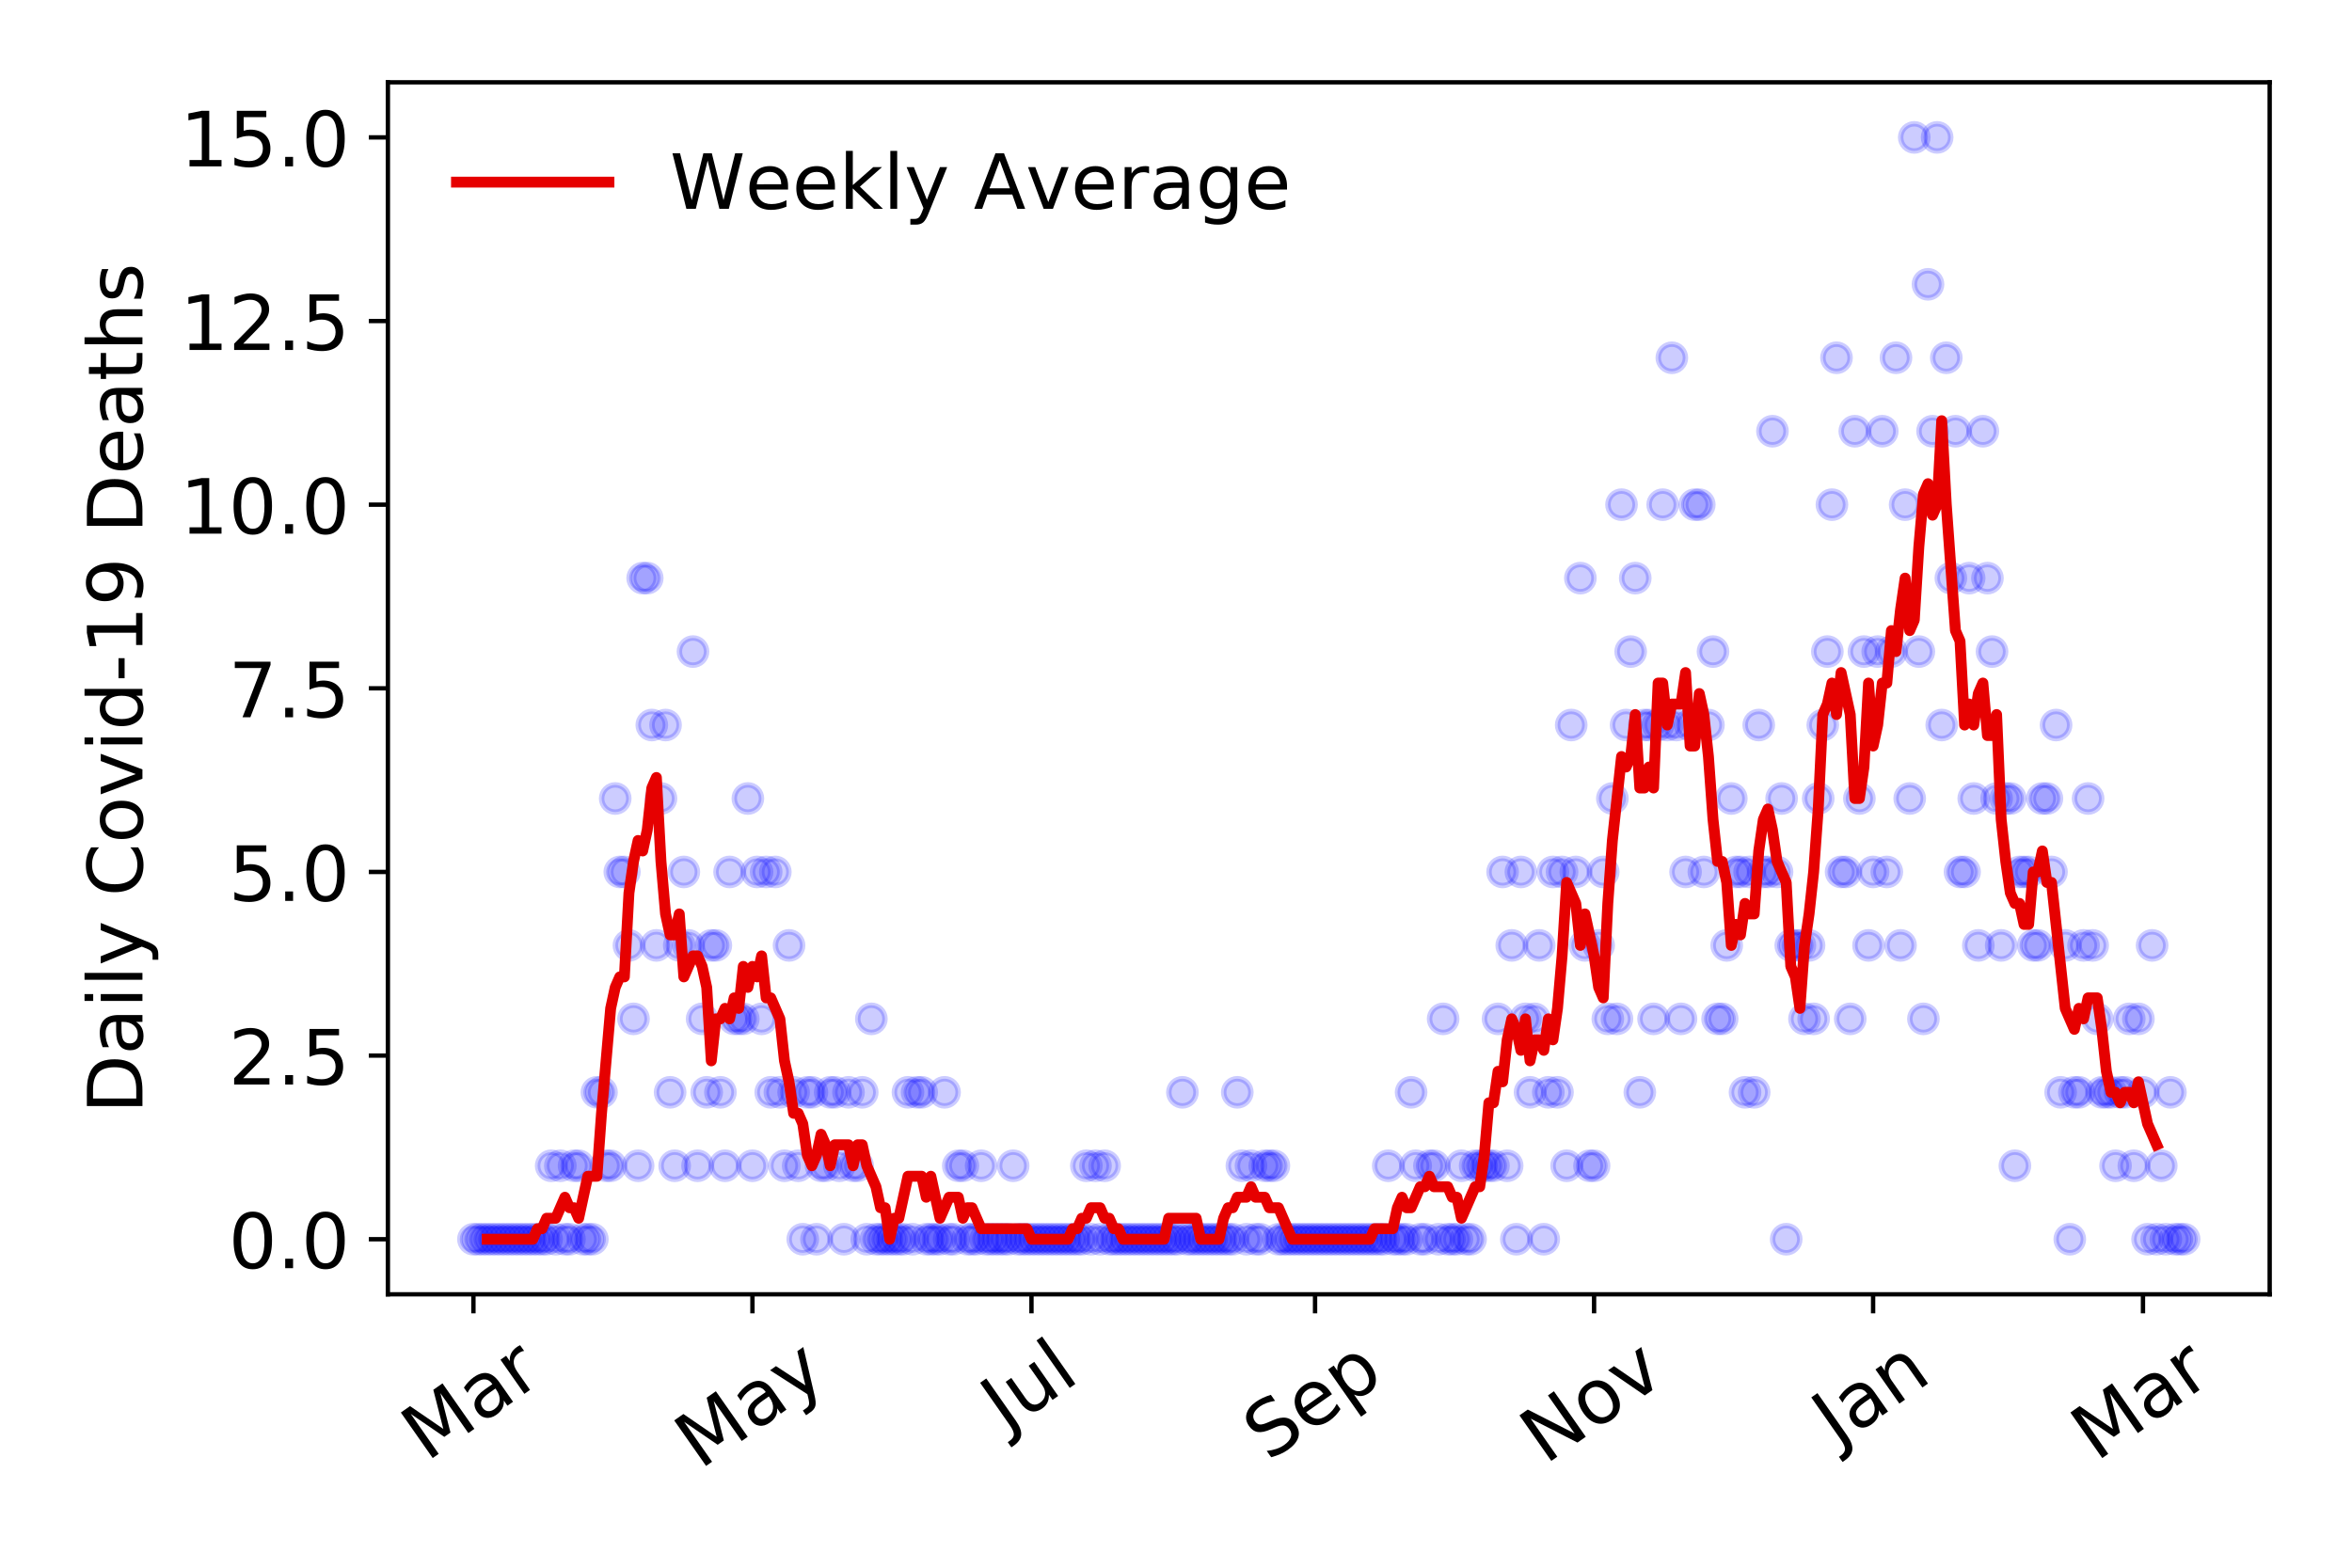 <?xml version="1.0" encoding="utf-8" standalone="no"?>
<!DOCTYPE svg PUBLIC "-//W3C//DTD SVG 1.1//EN"
  "http://www.w3.org/Graphics/SVG/1.1/DTD/svg11.dtd">
<!-- Created with matplotlib (https://matplotlib.org/) -->
<svg height="288pt" version="1.1" viewBox="0 0 432 288" width="432pt" xmlns="http://www.w3.org/2000/svg" xmlns:xlink="http://www.w3.org/1999/xlink">
 <defs>
  <style type="text/css">
*{stroke-linecap:butt;stroke-linejoin:round;}
  </style>
 </defs>
 <g id="figure_1">
  <g id="patch_1">
   <path d="M 0 288 
L 432 288 
L 432 0 
L 0 0 
z
" style="fill:#ffffff;"/>
  </g>
  <g id="axes_1">
   <g id="patch_2">
    <path d="M 71.245 237.778 
L 416.88 237.778 
L 416.88 15.12 
L 71.245 15.12 
z
" style="fill:#ffffff;"/>
   </g>
   <g id="matplotlib.axis_1">
    <g id="xtick_1">
     <g id="line2d_1">
      <defs>
       <path d="M 0 0 
L 0 3.5 
" id="mca0b6c086f" style="stroke:#000000;stroke-width:0.8;"/>
      </defs>
      <g>
       <use style="stroke:#000000;stroke-width:0.8;" x="86.956" xlink:href="#mca0b6c086f" y="237.778"/>
      </g>
     </g>
     <g id="text_1">
      <!-- Mar -->
      <defs>
       <path d="M 9.812 72.906 
L 24.516 72.906 
L 43.109 23.297 
L 61.812 72.906 
L 76.516 72.906 
L 76.516 0 
L 66.891 0 
L 66.891 64.016 
L 48.094 14.016 
L 38.188 14.016 
L 19.391 64.016 
L 19.391 0 
L 9.812 0 
z
" id="DejaVuSans-77"/>
       <path d="M 34.281 27.484 
Q 23.391 27.484 19.188 25 
Q 14.984 22.516 14.984 16.5 
Q 14.984 11.719 18.141 8.906 
Q 21.297 6.109 26.703 6.109 
Q 34.188 6.109 38.703 11.406 
Q 43.219 16.703 43.219 25.484 
L 43.219 27.484 
z
M 52.203 31.203 
L 52.203 0 
L 43.219 0 
L 43.219 8.297 
Q 40.141 3.328 35.547 0.953 
Q 30.953 -1.422 24.312 -1.422 
Q 15.922 -1.422 10.953 3.297 
Q 6 8.016 6 15.922 
Q 6 25.141 12.172 29.828 
Q 18.359 34.516 30.609 34.516 
L 43.219 34.516 
L 43.219 35.406 
Q 43.219 41.609 39.141 45 
Q 35.062 48.391 27.688 48.391 
Q 23 48.391 18.547 47.266 
Q 14.109 46.141 10.016 43.891 
L 10.016 52.203 
Q 14.938 54.109 19.578 55.047 
Q 24.219 56 28.609 56 
Q 40.484 56 46.344 49.844 
Q 52.203 43.703 52.203 31.203 
z
" id="DejaVuSans-97"/>
       <path d="M 41.109 46.297 
Q 39.594 47.172 37.812 47.578 
Q 36.031 48 33.891 48 
Q 26.266 48 22.188 43.047 
Q 18.109 38.094 18.109 28.812 
L 18.109 0 
L 9.078 0 
L 9.078 54.688 
L 18.109 54.688 
L 18.109 46.188 
Q 20.953 51.172 25.484 53.578 
Q 30.031 56 36.531 56 
Q 37.453 56 38.578 55.875 
Q 39.703 55.766 41.062 55.516 
z
" id="DejaVuSans-114"/>
      </defs>
      <g transform="translate(78.353 268.643)rotate(-35)scale(0.14 -0.14)">
       <use xlink:href="#DejaVuSans-77"/>
       <use x="86.279" xlink:href="#DejaVuSans-97"/>
       <use x="147.559" xlink:href="#DejaVuSans-114"/>
      </g>
     </g>
    </g>
    <g id="xtick_2">
     <g id="line2d_2">
      <g>
       <use style="stroke:#000000;stroke-width:0.8;" x="138.204" xlink:href="#mca0b6c086f" y="237.778"/>
      </g>
     </g>
     <g id="text_2">
      <!-- May -->
      <defs>
       <path d="M 32.172 -5.078 
Q 28.375 -14.844 24.75 -17.812 
Q 21.141 -20.797 15.094 -20.797 
L 7.906 -20.797 
L 7.906 -13.281 
L 13.188 -13.281 
Q 16.891 -13.281 18.938 -11.516 
Q 21 -9.766 23.484 -3.219 
L 25.094 0.875 
L 2.984 54.688 
L 12.5 54.688 
L 29.594 11.922 
L 46.688 54.688 
L 56.203 54.688 
z
" id="DejaVuSans-121"/>
      </defs>
      <g transform="translate(128.565 270.094)rotate(-35)scale(0.14 -0.14)">
       <use xlink:href="#DejaVuSans-77"/>
       <use x="86.279" xlink:href="#DejaVuSans-97"/>
       <use x="147.559" xlink:href="#DejaVuSans-121"/>
      </g>
     </g>
    </g>
    <g id="xtick_3">
     <g id="line2d_3">
      <g>
       <use style="stroke:#000000;stroke-width:0.8;" x="189.453" xlink:href="#mca0b6c086f" y="237.778"/>
      </g>
     </g>
     <g id="text_3">
      <!-- Jul -->
      <defs>
       <path d="M 9.812 72.906 
L 19.672 72.906 
L 19.672 5.078 
Q 19.672 -8.109 14.672 -14.062 
Q 9.672 -20.016 -1.422 -20.016 
L -5.172 -20.016 
L -5.172 -11.719 
L -2.094 -11.719 
Q 4.438 -11.719 7.125 -8.047 
Q 9.812 -4.391 9.812 5.078 
z
" id="DejaVuSans-74"/>
       <path d="M 8.5 21.578 
L 8.5 54.688 
L 17.484 54.688 
L 17.484 21.922 
Q 17.484 14.156 20.5 10.266 
Q 23.531 6.391 29.594 6.391 
Q 36.859 6.391 41.078 11.031 
Q 45.312 15.672 45.312 23.688 
L 45.312 54.688 
L 54.297 54.688 
L 54.297 0 
L 45.312 0 
L 45.312 8.406 
Q 42.047 3.422 37.719 1 
Q 33.406 -1.422 27.688 -1.422 
Q 18.266 -1.422 13.375 4.438 
Q 8.5 10.297 8.5 21.578 
z
M 31.109 56 
z
" id="DejaVuSans-117"/>
       <path d="M 9.422 75.984 
L 18.406 75.984 
L 18.406 0 
L 9.422 0 
z
" id="DejaVuSans-108"/>
      </defs>
      <g transform="translate(184.75 263.181)rotate(-35)scale(0.14 -0.14)">
       <use xlink:href="#DejaVuSans-74"/>
       <use x="29.492" xlink:href="#DejaVuSans-117"/>
       <use x="92.871" xlink:href="#DejaVuSans-108"/>
      </g>
     </g>
    </g>
    <g id="xtick_4">
     <g id="line2d_4">
      <g>
       <use style="stroke:#000000;stroke-width:0.8;" x="241.542" xlink:href="#mca0b6c086f" y="237.778"/>
      </g>
     </g>
     <g id="text_4">
      <!-- Sep -->
      <defs>
       <path d="M 53.516 70.516 
L 53.516 60.891 
Q 47.906 63.578 42.922 64.891 
Q 37.938 66.219 33.297 66.219 
Q 25.25 66.219 20.875 63.094 
Q 16.5 59.969 16.5 54.203 
Q 16.5 49.359 19.406 46.891 
Q 22.312 44.438 30.422 42.922 
L 36.375 41.703 
Q 47.406 39.594 52.656 34.297 
Q 57.906 29 57.906 20.125 
Q 57.906 9.516 50.797 4.047 
Q 43.703 -1.422 29.984 -1.422 
Q 24.812 -1.422 18.969 -0.25 
Q 13.141 0.922 6.891 3.219 
L 6.891 13.375 
Q 12.891 10.016 18.656 8.297 
Q 24.422 6.594 29.984 6.594 
Q 38.422 6.594 43.016 9.906 
Q 47.609 13.234 47.609 19.391 
Q 47.609 24.75 44.312 27.781 
Q 41.016 30.812 33.5 32.328 
L 27.484 33.5 
Q 16.453 35.688 11.516 40.375 
Q 6.594 45.062 6.594 53.422 
Q 6.594 63.094 13.406 68.656 
Q 20.219 74.219 32.172 74.219 
Q 37.312 74.219 42.625 73.281 
Q 47.953 72.359 53.516 70.516 
z
" id="DejaVuSans-83"/>
       <path d="M 56.203 29.594 
L 56.203 25.203 
L 14.891 25.203 
Q 15.484 15.922 20.484 11.062 
Q 25.484 6.203 34.422 6.203 
Q 39.594 6.203 44.453 7.469 
Q 49.312 8.734 54.109 11.281 
L 54.109 2.781 
Q 49.266 0.734 44.188 -0.344 
Q 39.109 -1.422 33.891 -1.422 
Q 20.797 -1.422 13.156 6.188 
Q 5.516 13.812 5.516 26.812 
Q 5.516 40.234 12.766 48.109 
Q 20.016 56 32.328 56 
Q 43.359 56 49.781 48.891 
Q 56.203 41.797 56.203 29.594 
z
M 47.219 32.234 
Q 47.125 39.594 43.094 43.984 
Q 39.062 48.391 32.422 48.391 
Q 24.906 48.391 20.391 44.141 
Q 15.875 39.891 15.188 32.172 
z
" id="DejaVuSans-101"/>
       <path d="M 18.109 8.203 
L 18.109 -20.797 
L 9.078 -20.797 
L 9.078 54.688 
L 18.109 54.688 
L 18.109 46.391 
Q 20.953 51.266 25.266 53.625 
Q 29.594 56 35.594 56 
Q 45.562 56 51.781 48.094 
Q 58.016 40.188 58.016 27.297 
Q 58.016 14.406 51.781 6.484 
Q 45.562 -1.422 35.594 -1.422 
Q 29.594 -1.422 25.266 0.953 
Q 20.953 3.328 18.109 8.203 
z
M 48.688 27.297 
Q 48.688 37.203 44.609 42.844 
Q 40.531 48.484 33.406 48.484 
Q 26.266 48.484 22.188 42.844 
Q 18.109 37.203 18.109 27.297 
Q 18.109 17.391 22.188 11.75 
Q 26.266 6.109 33.406 6.109 
Q 40.531 6.109 44.609 11.75 
Q 48.688 17.391 48.688 27.297 
z
" id="DejaVuSans-112"/>
      </defs>
      <g transform="translate(232.949 268.629)rotate(-35)scale(0.14 -0.14)">
       <use xlink:href="#DejaVuSans-83"/>
       <use x="63.477" xlink:href="#DejaVuSans-101"/>
       <use x="125" xlink:href="#DejaVuSans-112"/>
      </g>
     </g>
    </g>
    <g id="xtick_5">
     <g id="line2d_5">
      <g>
       <use style="stroke:#000000;stroke-width:0.8;" x="292.791" xlink:href="#mca0b6c086f" y="237.778"/>
      </g>
     </g>
     <g id="text_5">
      <!-- Nov -->
      <defs>
       <path d="M 9.812 72.906 
L 23.094 72.906 
L 55.422 11.922 
L 55.422 72.906 
L 64.984 72.906 
L 64.984 0 
L 51.703 0 
L 19.391 60.984 
L 19.391 0 
L 9.812 0 
z
" id="DejaVuSans-78"/>
       <path d="M 30.609 48.391 
Q 23.391 48.391 19.188 42.75 
Q 14.984 37.109 14.984 27.297 
Q 14.984 17.484 19.156 11.844 
Q 23.344 6.203 30.609 6.203 
Q 37.797 6.203 41.984 11.859 
Q 46.188 17.531 46.188 27.297 
Q 46.188 37.016 41.984 42.703 
Q 37.797 48.391 30.609 48.391 
z
M 30.609 56 
Q 42.328 56 49.016 48.375 
Q 55.719 40.766 55.719 27.297 
Q 55.719 13.875 49.016 6.219 
Q 42.328 -1.422 30.609 -1.422 
Q 18.844 -1.422 12.172 6.219 
Q 5.516 13.875 5.516 27.297 
Q 5.516 40.766 12.172 48.375 
Q 18.844 56 30.609 56 
z
" id="DejaVuSans-111"/>
       <path d="M 2.984 54.688 
L 12.5 54.688 
L 29.594 8.797 
L 46.688 54.688 
L 56.203 54.688 
L 35.688 0 
L 23.484 0 
z
" id="DejaVuSans-118"/>
      </defs>
      <g transform="translate(283.814 269.166)rotate(-35)scale(0.14 -0.14)">
       <use xlink:href="#DejaVuSans-78"/>
       <use x="74.805" xlink:href="#DejaVuSans-111"/>
       <use x="135.986" xlink:href="#DejaVuSans-118"/>
      </g>
     </g>
    </g>
    <g id="xtick_6">
     <g id="line2d_6">
      <g>
       <use style="stroke:#000000;stroke-width:0.8;" x="344.04" xlink:href="#mca0b6c086f" y="237.778"/>
      </g>
     </g>
     <g id="text_6">
      <!-- Jan -->
      <defs>
       <path d="M 54.891 33.016 
L 54.891 0 
L 45.906 0 
L 45.906 32.719 
Q 45.906 40.484 42.875 44.328 
Q 39.844 48.188 33.797 48.188 
Q 26.516 48.188 22.312 43.547 
Q 18.109 38.922 18.109 30.906 
L 18.109 0 
L 9.078 0 
L 9.078 54.688 
L 18.109 54.688 
L 18.109 46.188 
Q 21.344 51.125 25.703 53.562 
Q 30.078 56 35.797 56 
Q 45.219 56 50.047 50.172 
Q 54.891 44.344 54.891 33.016 
z
" id="DejaVuSans-110"/>
      </defs>
      <g transform="translate(337.416 265.871)rotate(-35)scale(0.14 -0.14)">
       <use xlink:href="#DejaVuSans-74"/>
       <use x="29.492" xlink:href="#DejaVuSans-97"/>
       <use x="90.771" xlink:href="#DejaVuSans-110"/>
      </g>
     </g>
    </g>
    <g id="xtick_7">
     <g id="line2d_7">
      <g>
       <use style="stroke:#000000;stroke-width:0.8;" x="393.608" xlink:href="#mca0b6c086f" y="237.778"/>
      </g>
     </g>
     <g id="text_7">
      <!-- Mar -->
      <g transform="translate(385.005 268.643)rotate(-35)scale(0.14 -0.14)">
       <use xlink:href="#DejaVuSans-77"/>
       <use x="86.279" xlink:href="#DejaVuSans-97"/>
       <use x="147.559" xlink:href="#DejaVuSans-114"/>
      </g>
     </g>
    </g>
   </g>
   <g id="matplotlib.axis_2">
    <g id="ytick_1">
     <g id="line2d_8">
      <defs>
       <path d="M 0 0 
L -3.5 0 
" id="mf91276a190" style="stroke:#000000;stroke-width:0.8;"/>
      </defs>
      <g>
       <use style="stroke:#000000;stroke-width:0.8;" x="71.245" xlink:href="#mf91276a190" y="227.657"/>
      </g>
     </g>
     <g id="text_8">
      <!-- 0.0 -->
      <defs>
       <path d="M 31.781 66.406 
Q 24.172 66.406 20.328 58.906 
Q 16.5 51.422 16.5 36.375 
Q 16.5 21.391 20.328 13.891 
Q 24.172 6.391 31.781 6.391 
Q 39.453 6.391 43.281 13.891 
Q 47.125 21.391 47.125 36.375 
Q 47.125 51.422 43.281 58.906 
Q 39.453 66.406 31.781 66.406 
z
M 31.781 74.219 
Q 44.047 74.219 50.516 64.516 
Q 56.984 54.828 56.984 36.375 
Q 56.984 17.969 50.516 8.266 
Q 44.047 -1.422 31.781 -1.422 
Q 19.531 -1.422 13.062 8.266 
Q 6.594 17.969 6.594 36.375 
Q 6.594 54.828 13.062 64.516 
Q 19.531 74.219 31.781 74.219 
z
" id="DejaVuSans-48"/>
       <path d="M 10.688 12.406 
L 21 12.406 
L 21 0 
L 10.688 0 
z
" id="DejaVuSans-46"/>
      </defs>
      <g transform="translate(41.981 232.976)scale(0.14 -0.14)">
       <use xlink:href="#DejaVuSans-48"/>
       <use x="63.623" xlink:href="#DejaVuSans-46"/>
       <use x="95.41" xlink:href="#DejaVuSans-48"/>
      </g>
     </g>
    </g>
    <g id="ytick_2">
     <g id="line2d_9">
      <g>
       <use style="stroke:#000000;stroke-width:0.8;" x="71.245" xlink:href="#mf91276a190" y="193.921"/>
      </g>
     </g>
     <g id="text_9">
      <!-- 2.5 -->
      <defs>
       <path d="M 19.188 8.297 
L 53.609 8.297 
L 53.609 0 
L 7.328 0 
L 7.328 8.297 
Q 12.938 14.109 22.625 23.891 
Q 32.328 33.688 34.812 36.531 
Q 39.547 41.844 41.422 45.531 
Q 43.312 49.219 43.312 52.781 
Q 43.312 58.594 39.234 62.25 
Q 35.156 65.922 28.609 65.922 
Q 23.969 65.922 18.812 64.312 
Q 13.672 62.703 7.812 59.422 
L 7.812 69.391 
Q 13.766 71.781 18.938 73 
Q 24.125 74.219 28.422 74.219 
Q 39.75 74.219 46.484 68.547 
Q 53.219 62.891 53.219 53.422 
Q 53.219 48.922 51.531 44.891 
Q 49.859 40.875 45.406 35.406 
Q 44.188 33.984 37.641 27.219 
Q 31.109 20.453 19.188 8.297 
z
" id="DejaVuSans-50"/>
       <path d="M 10.797 72.906 
L 49.516 72.906 
L 49.516 64.594 
L 19.828 64.594 
L 19.828 46.734 
Q 21.969 47.469 24.109 47.828 
Q 26.266 48.188 28.422 48.188 
Q 40.625 48.188 47.75 41.5 
Q 54.891 34.812 54.891 23.391 
Q 54.891 11.625 47.562 5.094 
Q 40.234 -1.422 26.906 -1.422 
Q 22.312 -1.422 17.547 -0.641 
Q 12.797 0.141 7.719 1.703 
L 7.719 11.625 
Q 12.109 9.234 16.797 8.062 
Q 21.484 6.891 26.703 6.891 
Q 35.156 6.891 40.078 11.328 
Q 45.016 15.766 45.016 23.391 
Q 45.016 31 40.078 35.438 
Q 35.156 39.891 26.703 39.891 
Q 22.75 39.891 18.812 39.016 
Q 14.891 38.141 10.797 36.281 
z
" id="DejaVuSans-53"/>
      </defs>
      <g transform="translate(41.981 199.24)scale(0.14 -0.14)">
       <use xlink:href="#DejaVuSans-50"/>
       <use x="63.623" xlink:href="#DejaVuSans-46"/>
       <use x="95.41" xlink:href="#DejaVuSans-53"/>
      </g>
     </g>
    </g>
    <g id="ytick_3">
     <g id="line2d_10">
      <g>
       <use style="stroke:#000000;stroke-width:0.8;" x="71.245" xlink:href="#mf91276a190" y="160.185"/>
      </g>
     </g>
     <g id="text_10">
      <!-- 5.0 -->
      <g transform="translate(41.981 165.504)scale(0.14 -0.14)">
       <use xlink:href="#DejaVuSans-53"/>
       <use x="63.623" xlink:href="#DejaVuSans-46"/>
       <use x="95.41" xlink:href="#DejaVuSans-48"/>
      </g>
     </g>
    </g>
    <g id="ytick_4">
     <g id="line2d_11">
      <g>
       <use style="stroke:#000000;stroke-width:0.8;" x="71.245" xlink:href="#mf91276a190" y="126.449"/>
      </g>
     </g>
     <g id="text_11">
      <!-- 7.5 -->
      <defs>
       <path d="M 8.203 72.906 
L 55.078 72.906 
L 55.078 68.703 
L 28.609 0 
L 18.312 0 
L 43.219 64.594 
L 8.203 64.594 
z
" id="DejaVuSans-55"/>
      </defs>
      <g transform="translate(41.981 131.768)scale(0.14 -0.14)">
       <use xlink:href="#DejaVuSans-55"/>
       <use x="63.623" xlink:href="#DejaVuSans-46"/>
       <use x="95.41" xlink:href="#DejaVuSans-53"/>
      </g>
     </g>
    </g>
    <g id="ytick_5">
     <g id="line2d_12">
      <g>
       <use style="stroke:#000000;stroke-width:0.8;" x="71.245" xlink:href="#mf91276a190" y="92.713"/>
      </g>
     </g>
     <g id="text_12">
      <!-- 10.0 -->
      <defs>
       <path d="M 12.406 8.297 
L 28.516 8.297 
L 28.516 63.922 
L 10.984 60.406 
L 10.984 69.391 
L 28.422 72.906 
L 38.281 72.906 
L 38.281 8.297 
L 54.391 8.297 
L 54.391 0 
L 12.406 0 
z
" id="DejaVuSans-49"/>
      </defs>
      <g transform="translate(33.073 98.032)scale(0.14 -0.14)">
       <use xlink:href="#DejaVuSans-49"/>
       <use x="63.623" xlink:href="#DejaVuSans-48"/>
       <use x="127.246" xlink:href="#DejaVuSans-46"/>
       <use x="159.033" xlink:href="#DejaVuSans-48"/>
      </g>
     </g>
    </g>
    <g id="ytick_6">
     <g id="line2d_13">
      <g>
       <use style="stroke:#000000;stroke-width:0.8;" x="71.245" xlink:href="#mf91276a190" y="58.977"/>
      </g>
     </g>
     <g id="text_13">
      <!-- 12.5 -->
      <g transform="translate(33.073 64.296)scale(0.14 -0.14)">
       <use xlink:href="#DejaVuSans-49"/>
       <use x="63.623" xlink:href="#DejaVuSans-50"/>
       <use x="127.246" xlink:href="#DejaVuSans-46"/>
       <use x="159.033" xlink:href="#DejaVuSans-53"/>
      </g>
     </g>
    </g>
    <g id="ytick_7">
     <g id="line2d_14">
      <g>
       <use style="stroke:#000000;stroke-width:0.8;" x="71.245" xlink:href="#mf91276a190" y="25.241"/>
      </g>
     </g>
     <g id="text_14">
      <!-- 15.0 -->
      <g transform="translate(33.073 30.56)scale(0.14 -0.14)">
       <use xlink:href="#DejaVuSans-49"/>
       <use x="63.623" xlink:href="#DejaVuSans-53"/>
       <use x="127.246" xlink:href="#DejaVuSans-46"/>
       <use x="159.033" xlink:href="#DejaVuSans-48"/>
      </g>
     </g>
    </g>
    <g id="text_15">
     <!-- Daily Covid-19 Deaths -->
     <defs>
      <path d="M 19.672 64.797 
L 19.672 8.109 
L 31.594 8.109 
Q 46.688 8.109 53.688 14.938 
Q 60.688 21.781 60.688 36.531 
Q 60.688 51.172 53.688 57.984 
Q 46.688 64.797 31.594 64.797 
z
M 9.812 72.906 
L 30.078 72.906 
Q 51.266 72.906 61.172 64.094 
Q 71.094 55.281 71.094 36.531 
Q 71.094 17.672 61.125 8.828 
Q 51.172 0 30.078 0 
L 9.812 0 
z
" id="DejaVuSans-68"/>
      <path d="M 9.422 54.688 
L 18.406 54.688 
L 18.406 0 
L 9.422 0 
z
M 9.422 75.984 
L 18.406 75.984 
L 18.406 64.594 
L 9.422 64.594 
z
" id="DejaVuSans-105"/>
      <path id="DejaVuSans-32"/>
      <path d="M 64.406 67.281 
L 64.406 56.891 
Q 59.422 61.531 53.781 63.812 
Q 48.141 66.109 41.797 66.109 
Q 29.297 66.109 22.656 58.469 
Q 16.016 50.828 16.016 36.375 
Q 16.016 21.969 22.656 14.328 
Q 29.297 6.688 41.797 6.688 
Q 48.141 6.688 53.781 8.984 
Q 59.422 11.281 64.406 15.922 
L 64.406 5.609 
Q 59.234 2.094 53.438 0.328 
Q 47.656 -1.422 41.219 -1.422 
Q 24.656 -1.422 15.125 8.703 
Q 5.609 18.844 5.609 36.375 
Q 5.609 53.953 15.125 64.078 
Q 24.656 74.219 41.219 74.219 
Q 47.75 74.219 53.531 72.484 
Q 59.328 70.75 64.406 67.281 
z
" id="DejaVuSans-67"/>
      <path d="M 45.406 46.391 
L 45.406 75.984 
L 54.391 75.984 
L 54.391 0 
L 45.406 0 
L 45.406 8.203 
Q 42.578 3.328 38.25 0.953 
Q 33.938 -1.422 27.875 -1.422 
Q 17.969 -1.422 11.734 6.484 
Q 5.516 14.406 5.516 27.297 
Q 5.516 40.188 11.734 48.094 
Q 17.969 56 27.875 56 
Q 33.938 56 38.25 53.625 
Q 42.578 51.266 45.406 46.391 
z
M 14.797 27.297 
Q 14.797 17.391 18.875 11.75 
Q 22.953 6.109 30.078 6.109 
Q 37.203 6.109 41.297 11.75 
Q 45.406 17.391 45.406 27.297 
Q 45.406 37.203 41.297 42.844 
Q 37.203 48.484 30.078 48.484 
Q 22.953 48.484 18.875 42.844 
Q 14.797 37.203 14.797 27.297 
z
" id="DejaVuSans-100"/>
      <path d="M 4.891 31.391 
L 31.203 31.391 
L 31.203 23.391 
L 4.891 23.391 
z
" id="DejaVuSans-45"/>
      <path d="M 10.984 1.516 
L 10.984 10.5 
Q 14.703 8.734 18.5 7.812 
Q 22.312 6.891 25.984 6.891 
Q 35.75 6.891 40.891 13.453 
Q 46.047 20.016 46.781 33.406 
Q 43.953 29.203 39.594 26.953 
Q 35.25 24.703 29.984 24.703 
Q 19.047 24.703 12.672 31.312 
Q 6.297 37.938 6.297 49.422 
Q 6.297 60.641 12.938 67.422 
Q 19.578 74.219 30.609 74.219 
Q 43.266 74.219 49.922 64.516 
Q 56.594 54.828 56.594 36.375 
Q 56.594 19.141 48.406 8.859 
Q 40.234 -1.422 26.422 -1.422 
Q 22.703 -1.422 18.891 -0.688 
Q 15.094 0.047 10.984 1.516 
z
M 30.609 32.422 
Q 37.25 32.422 41.125 36.953 
Q 45.016 41.5 45.016 49.422 
Q 45.016 57.281 41.125 61.844 
Q 37.25 66.406 30.609 66.406 
Q 23.969 66.406 20.094 61.844 
Q 16.219 57.281 16.219 49.422 
Q 16.219 41.5 20.094 36.953 
Q 23.969 32.422 30.609 32.422 
z
" id="DejaVuSans-57"/>
      <path d="M 18.312 70.219 
L 18.312 54.688 
L 36.812 54.688 
L 36.812 47.703 
L 18.312 47.703 
L 18.312 18.016 
Q 18.312 11.328 20.141 9.422 
Q 21.969 7.516 27.594 7.516 
L 36.812 7.516 
L 36.812 0 
L 27.594 0 
Q 17.188 0 13.234 3.875 
Q 9.281 7.766 9.281 18.016 
L 9.281 47.703 
L 2.688 47.703 
L 2.688 54.688 
L 9.281 54.688 
L 9.281 70.219 
z
" id="DejaVuSans-116"/>
      <path d="M 54.891 33.016 
L 54.891 0 
L 45.906 0 
L 45.906 32.719 
Q 45.906 40.484 42.875 44.328 
Q 39.844 48.188 33.797 48.188 
Q 26.516 48.188 22.312 43.547 
Q 18.109 38.922 18.109 30.906 
L 18.109 0 
L 9.078 0 
L 9.078 75.984 
L 18.109 75.984 
L 18.109 46.188 
Q 21.344 51.125 25.703 53.562 
Q 30.078 56 35.797 56 
Q 45.219 56 50.047 50.172 
Q 54.891 44.344 54.891 33.016 
z
" id="DejaVuSans-104"/>
      <path d="M 44.281 53.078 
L 44.281 44.578 
Q 40.484 46.531 36.375 47.5 
Q 32.281 48.484 27.875 48.484 
Q 21.188 48.484 17.844 46.438 
Q 14.5 44.391 14.5 40.281 
Q 14.5 37.156 16.891 35.375 
Q 19.281 33.594 26.516 31.984 
L 29.594 31.297 
Q 39.156 29.25 43.188 25.516 
Q 47.219 21.781 47.219 15.094 
Q 47.219 7.469 41.188 3.016 
Q 35.156 -1.422 24.609 -1.422 
Q 20.219 -1.422 15.453 -0.562 
Q 10.688 0.297 5.422 2 
L 5.422 11.281 
Q 10.406 8.688 15.234 7.391 
Q 20.062 6.109 24.812 6.109 
Q 31.156 6.109 34.562 8.281 
Q 37.984 10.453 37.984 14.406 
Q 37.984 18.062 35.516 20.016 
Q 33.062 21.969 24.703 23.781 
L 21.578 24.516 
Q 13.234 26.266 9.516 29.906 
Q 5.812 33.547 5.812 39.891 
Q 5.812 47.609 11.281 51.797 
Q 16.75 56 26.812 56 
Q 31.781 56 36.172 55.266 
Q 40.578 54.547 44.281 53.078 
z
" id="DejaVuSans-115"/>
     </defs>
     <g transform="translate(26.162 204.56)rotate(-90)scale(0.14 -0.14)">
      <use xlink:href="#DejaVuSans-68"/>
      <use x="77.002" xlink:href="#DejaVuSans-97"/>
      <use x="138.281" xlink:href="#DejaVuSans-105"/>
      <use x="166.064" xlink:href="#DejaVuSans-108"/>
      <use x="193.848" xlink:href="#DejaVuSans-121"/>
      <use x="253.027" xlink:href="#DejaVuSans-32"/>
      <use x="284.814" xlink:href="#DejaVuSans-67"/>
      <use x="354.639" xlink:href="#DejaVuSans-111"/>
      <use x="415.82" xlink:href="#DejaVuSans-118"/>
      <use x="475" xlink:href="#DejaVuSans-105"/>
      <use x="502.783" xlink:href="#DejaVuSans-100"/>
      <use x="566.26" xlink:href="#DejaVuSans-45"/>
      <use x="602.344" xlink:href="#DejaVuSans-49"/>
      <use x="665.967" xlink:href="#DejaVuSans-57"/>
      <use x="729.59" xlink:href="#DejaVuSans-32"/>
      <use x="761.377" xlink:href="#DejaVuSans-68"/>
      <use x="838.379" xlink:href="#DejaVuSans-101"/>
      <use x="899.902" xlink:href="#DejaVuSans-97"/>
      <use x="961.182" xlink:href="#DejaVuSans-116"/>
      <use x="1000.391" xlink:href="#DejaVuSans-104"/>
      <use x="1063.77" xlink:href="#DejaVuSans-115"/>
     </g>
    </g>
   </g>
   <g id="line2d_15">
    <defs>
     <path d="M 0 2.5 
C 0.663 2.5 1.299 2.237 1.768 1.768 
C 2.237 1.299 2.5 0.663 2.5 0 
C 2.5 -0.663 2.237 -1.299 1.768 -1.768 
C 1.299 -2.237 0.663 -2.5 0 -2.5 
C -0.663 -2.5 -1.299 -2.237 -1.768 -1.768 
C -2.237 -1.299 -2.5 -0.663 -2.5 0 
C -2.5 0.663 -2.237 1.299 -1.768 1.768 
C -1.299 2.237 -0.663 2.5 0 2.5 
z
" id="m4f4772d3c9" style="stroke:#0000ff;stroke-opacity:0.2;"/>
    </defs>
    <g clip-path="url(#p75df58c541)">
     <use style="fill:#0000ff;fill-opacity:0.2;stroke:#0000ff;stroke-opacity:0.2;" x="86.956" xlink:href="#m4f4772d3c9" y="227.657"/>
     <use style="fill:#0000ff;fill-opacity:0.2;stroke:#0000ff;stroke-opacity:0.2;" x="87.796" xlink:href="#m4f4772d3c9" y="227.657"/>
     <use style="fill:#0000ff;fill-opacity:0.2;stroke:#0000ff;stroke-opacity:0.2;" x="88.636" xlink:href="#m4f4772d3c9" y="227.657"/>
     <use style="fill:#0000ff;fill-opacity:0.2;stroke:#0000ff;stroke-opacity:0.2;" x="89.476" xlink:href="#m4f4772d3c9" y="227.657"/>
     <use style="fill:#0000ff;fill-opacity:0.2;stroke:#0000ff;stroke-opacity:0.2;" x="90.316" xlink:href="#m4f4772d3c9" y="227.657"/>
     <use style="fill:#0000ff;fill-opacity:0.2;stroke:#0000ff;stroke-opacity:0.2;" x="91.156" xlink:href="#m4f4772d3c9" y="227.657"/>
     <use style="fill:#0000ff;fill-opacity:0.2;stroke:#0000ff;stroke-opacity:0.2;" x="91.997" xlink:href="#m4f4772d3c9" y="227.657"/>
     <use style="fill:#0000ff;fill-opacity:0.2;stroke:#0000ff;stroke-opacity:0.2;" x="92.837" xlink:href="#m4f4772d3c9" y="227.657"/>
     <use style="fill:#0000ff;fill-opacity:0.2;stroke:#0000ff;stroke-opacity:0.2;" x="93.677" xlink:href="#m4f4772d3c9" y="227.657"/>
     <use style="fill:#0000ff;fill-opacity:0.2;stroke:#0000ff;stroke-opacity:0.2;" x="94.517" xlink:href="#m4f4772d3c9" y="227.657"/>
     <use style="fill:#0000ff;fill-opacity:0.2;stroke:#0000ff;stroke-opacity:0.2;" x="95.357" xlink:href="#m4f4772d3c9" y="227.657"/>
     <use style="fill:#0000ff;fill-opacity:0.2;stroke:#0000ff;stroke-opacity:0.2;" x="96.197" xlink:href="#m4f4772d3c9" y="227.657"/>
     <use style="fill:#0000ff;fill-opacity:0.2;stroke:#0000ff;stroke-opacity:0.2;" x="97.037" xlink:href="#m4f4772d3c9" y="227.657"/>
     <use style="fill:#0000ff;fill-opacity:0.2;stroke:#0000ff;stroke-opacity:0.2;" x="97.878" xlink:href="#m4f4772d3c9" y="227.657"/>
     <use style="fill:#0000ff;fill-opacity:0.2;stroke:#0000ff;stroke-opacity:0.2;" x="98.718" xlink:href="#m4f4772d3c9" y="227.657"/>
     <use style="fill:#0000ff;fill-opacity:0.2;stroke:#0000ff;stroke-opacity:0.2;" x="99.558" xlink:href="#m4f4772d3c9" y="227.657"/>
     <use style="fill:#0000ff;fill-opacity:0.2;stroke:#0000ff;stroke-opacity:0.2;" x="100.398" xlink:href="#m4f4772d3c9" y="227.657"/>
     <use style="fill:#0000ff;fill-opacity:0.2;stroke:#0000ff;stroke-opacity:0.2;" x="101.238" xlink:href="#m4f4772d3c9" y="214.163"/>
     <use style="fill:#0000ff;fill-opacity:0.2;stroke:#0000ff;stroke-opacity:0.2;" x="102.078" xlink:href="#m4f4772d3c9" y="227.657"/>
     <use style="fill:#0000ff;fill-opacity:0.2;stroke:#0000ff;stroke-opacity:0.2;" x="102.918" xlink:href="#m4f4772d3c9" y="214.163"/>
     <use style="fill:#0000ff;fill-opacity:0.2;stroke:#0000ff;stroke-opacity:0.2;" x="103.759" xlink:href="#m4f4772d3c9" y="227.657"/>
     <use style="fill:#0000ff;fill-opacity:0.2;stroke:#0000ff;stroke-opacity:0.2;" x="104.599" xlink:href="#m4f4772d3c9" y="227.657"/>
     <use style="fill:#0000ff;fill-opacity:0.2;stroke:#0000ff;stroke-opacity:0.2;" x="105.439" xlink:href="#m4f4772d3c9" y="214.163"/>
     <use style="fill:#0000ff;fill-opacity:0.2;stroke:#0000ff;stroke-opacity:0.2;" x="106.279" xlink:href="#m4f4772d3c9" y="214.163"/>
     <use style="fill:#0000ff;fill-opacity:0.2;stroke:#0000ff;stroke-opacity:0.2;" x="107.119" xlink:href="#m4f4772d3c9" y="227.657"/>
     <use style="fill:#0000ff;fill-opacity:0.2;stroke:#0000ff;stroke-opacity:0.2;" x="107.959" xlink:href="#m4f4772d3c9" y="227.657"/>
     <use style="fill:#0000ff;fill-opacity:0.2;stroke:#0000ff;stroke-opacity:0.2;" x="108.799" xlink:href="#m4f4772d3c9" y="227.657"/>
     <use style="fill:#0000ff;fill-opacity:0.2;stroke:#0000ff;stroke-opacity:0.2;" x="109.64" xlink:href="#m4f4772d3c9" y="200.668"/>
     <use style="fill:#0000ff;fill-opacity:0.2;stroke:#0000ff;stroke-opacity:0.2;" x="110.48" xlink:href="#m4f4772d3c9" y="200.668"/>
     <use style="fill:#0000ff;fill-opacity:0.2;stroke:#0000ff;stroke-opacity:0.2;" x="111.32" xlink:href="#m4f4772d3c9" y="214.163"/>
     <use style="fill:#0000ff;fill-opacity:0.2;stroke:#0000ff;stroke-opacity:0.2;" x="112.16" xlink:href="#m4f4772d3c9" y="214.163"/>
     <use style="fill:#0000ff;fill-opacity:0.2;stroke:#0000ff;stroke-opacity:0.2;" x="113" xlink:href="#m4f4772d3c9" y="146.691"/>
     <use style="fill:#0000ff;fill-opacity:0.2;stroke:#0000ff;stroke-opacity:0.2;" x="113.84" xlink:href="#m4f4772d3c9" y="160.185"/>
     <use style="fill:#0000ff;fill-opacity:0.2;stroke:#0000ff;stroke-opacity:0.2;" x="114.68" xlink:href="#m4f4772d3c9" y="160.185"/>
     <use style="fill:#0000ff;fill-opacity:0.2;stroke:#0000ff;stroke-opacity:0.2;" x="115.521" xlink:href="#m4f4772d3c9" y="173.68"/>
     <use style="fill:#0000ff;fill-opacity:0.2;stroke:#0000ff;stroke-opacity:0.2;" x="116.361" xlink:href="#m4f4772d3c9" y="187.174"/>
     <use style="fill:#0000ff;fill-opacity:0.2;stroke:#0000ff;stroke-opacity:0.2;" x="117.201" xlink:href="#m4f4772d3c9" y="214.163"/>
     <use style="fill:#0000ff;fill-opacity:0.2;stroke:#0000ff;stroke-opacity:0.2;" x="118.041" xlink:href="#m4f4772d3c9" y="106.207"/>
     <use style="fill:#0000ff;fill-opacity:0.2;stroke:#0000ff;stroke-opacity:0.2;" x="118.881" xlink:href="#m4f4772d3c9" y="106.207"/>
     <use style="fill:#0000ff;fill-opacity:0.2;stroke:#0000ff;stroke-opacity:0.2;" x="119.721" xlink:href="#m4f4772d3c9" y="133.196"/>
     <use style="fill:#0000ff;fill-opacity:0.2;stroke:#0000ff;stroke-opacity:0.2;" x="120.561" xlink:href="#m4f4772d3c9" y="173.68"/>
     <use style="fill:#0000ff;fill-opacity:0.2;stroke:#0000ff;stroke-opacity:0.2;" x="121.402" xlink:href="#m4f4772d3c9" y="146.691"/>
     <use style="fill:#0000ff;fill-opacity:0.2;stroke:#0000ff;stroke-opacity:0.2;" x="122.242" xlink:href="#m4f4772d3c9" y="133.196"/>
     <use style="fill:#0000ff;fill-opacity:0.2;stroke:#0000ff;stroke-opacity:0.2;" x="123.082" xlink:href="#m4f4772d3c9" y="200.668"/>
     <use style="fill:#0000ff;fill-opacity:0.2;stroke:#0000ff;stroke-opacity:0.2;" x="123.922" xlink:href="#m4f4772d3c9" y="214.163"/>
     <use style="fill:#0000ff;fill-opacity:0.2;stroke:#0000ff;stroke-opacity:0.2;" x="124.762" xlink:href="#m4f4772d3c9" y="173.68"/>
     <use style="fill:#0000ff;fill-opacity:0.2;stroke:#0000ff;stroke-opacity:0.2;" x="125.602" xlink:href="#m4f4772d3c9" y="160.185"/>
     <use style="fill:#0000ff;fill-opacity:0.2;stroke:#0000ff;stroke-opacity:0.2;" x="126.442" xlink:href="#m4f4772d3c9" y="173.68"/>
     <use style="fill:#0000ff;fill-opacity:0.2;stroke:#0000ff;stroke-opacity:0.2;" x="127.283" xlink:href="#m4f4772d3c9" y="119.702"/>
     <use style="fill:#0000ff;fill-opacity:0.2;stroke:#0000ff;stroke-opacity:0.2;" x="128.123" xlink:href="#m4f4772d3c9" y="214.163"/>
     <use style="fill:#0000ff;fill-opacity:0.2;stroke:#0000ff;stroke-opacity:0.2;" x="128.963" xlink:href="#m4f4772d3c9" y="187.174"/>
     <use style="fill:#0000ff;fill-opacity:0.2;stroke:#0000ff;stroke-opacity:0.2;" x="129.803" xlink:href="#m4f4772d3c9" y="200.668"/>
     <use style="fill:#0000ff;fill-opacity:0.2;stroke:#0000ff;stroke-opacity:0.2;" x="130.643" xlink:href="#m4f4772d3c9" y="173.68"/>
     <use style="fill:#0000ff;fill-opacity:0.2;stroke:#0000ff;stroke-opacity:0.2;" x="131.483" xlink:href="#m4f4772d3c9" y="173.68"/>
     <use style="fill:#0000ff;fill-opacity:0.2;stroke:#0000ff;stroke-opacity:0.2;" x="132.323" xlink:href="#m4f4772d3c9" y="200.668"/>
     <use style="fill:#0000ff;fill-opacity:0.2;stroke:#0000ff;stroke-opacity:0.2;" x="133.164" xlink:href="#m4f4772d3c9" y="214.163"/>
     <use style="fill:#0000ff;fill-opacity:0.2;stroke:#0000ff;stroke-opacity:0.2;" x="134.004" xlink:href="#m4f4772d3c9" y="160.185"/>
     <use style="fill:#0000ff;fill-opacity:0.2;stroke:#0000ff;stroke-opacity:0.2;" x="134.844" xlink:href="#m4f4772d3c9" y="187.174"/>
     <use style="fill:#0000ff;fill-opacity:0.2;stroke:#0000ff;stroke-opacity:0.2;" x="135.684" xlink:href="#m4f4772d3c9" y="187.174"/>
     <use style="fill:#0000ff;fill-opacity:0.2;stroke:#0000ff;stroke-opacity:0.2;" x="136.524" xlink:href="#m4f4772d3c9" y="187.174"/>
     <use style="fill:#0000ff;fill-opacity:0.2;stroke:#0000ff;stroke-opacity:0.2;" x="137.364" xlink:href="#m4f4772d3c9" y="146.691"/>
     <use style="fill:#0000ff;fill-opacity:0.2;stroke:#0000ff;stroke-opacity:0.2;" x="138.204" xlink:href="#m4f4772d3c9" y="214.163"/>
     <use style="fill:#0000ff;fill-opacity:0.2;stroke:#0000ff;stroke-opacity:0.2;" x="139.045" xlink:href="#m4f4772d3c9" y="160.185"/>
     <use style="fill:#0000ff;fill-opacity:0.2;stroke:#0000ff;stroke-opacity:0.2;" x="139.885" xlink:href="#m4f4772d3c9" y="187.174"/>
     <use style="fill:#0000ff;fill-opacity:0.2;stroke:#0000ff;stroke-opacity:0.2;" x="140.725" xlink:href="#m4f4772d3c9" y="160.185"/>
     <use style="fill:#0000ff;fill-opacity:0.2;stroke:#0000ff;stroke-opacity:0.2;" x="141.565" xlink:href="#m4f4772d3c9" y="200.668"/>
     <use style="fill:#0000ff;fill-opacity:0.2;stroke:#0000ff;stroke-opacity:0.2;" x="142.405" xlink:href="#m4f4772d3c9" y="160.185"/>
     <use style="fill:#0000ff;fill-opacity:0.2;stroke:#0000ff;stroke-opacity:0.2;" x="143.245" xlink:href="#m4f4772d3c9" y="200.668"/>
     <use style="fill:#0000ff;fill-opacity:0.2;stroke:#0000ff;stroke-opacity:0.2;" x="144.085" xlink:href="#m4f4772d3c9" y="214.163"/>
     <use style="fill:#0000ff;fill-opacity:0.2;stroke:#0000ff;stroke-opacity:0.2;" x="144.926" xlink:href="#m4f4772d3c9" y="173.68"/>
     <use style="fill:#0000ff;fill-opacity:0.2;stroke:#0000ff;stroke-opacity:0.2;" x="145.766" xlink:href="#m4f4772d3c9" y="200.668"/>
     <use style="fill:#0000ff;fill-opacity:0.2;stroke:#0000ff;stroke-opacity:0.2;" x="146.606" xlink:href="#m4f4772d3c9" y="214.163"/>
     <use style="fill:#0000ff;fill-opacity:0.2;stroke:#0000ff;stroke-opacity:0.2;" x="147.446" xlink:href="#m4f4772d3c9" y="227.657"/>
     <use style="fill:#0000ff;fill-opacity:0.2;stroke:#0000ff;stroke-opacity:0.2;" x="148.286" xlink:href="#m4f4772d3c9" y="200.668"/>
     <use style="fill:#0000ff;fill-opacity:0.2;stroke:#0000ff;stroke-opacity:0.2;" x="149.126" xlink:href="#m4f4772d3c9" y="200.668"/>
     <use style="fill:#0000ff;fill-opacity:0.2;stroke:#0000ff;stroke-opacity:0.2;" x="149.966" xlink:href="#m4f4772d3c9" y="227.657"/>
     <use style="fill:#0000ff;fill-opacity:0.2;stroke:#0000ff;stroke-opacity:0.2;" x="150.807" xlink:href="#m4f4772d3c9" y="214.163"/>
     <use style="fill:#0000ff;fill-opacity:0.2;stroke:#0000ff;stroke-opacity:0.2;" x="151.647" xlink:href="#m4f4772d3c9" y="214.163"/>
     <use style="fill:#0000ff;fill-opacity:0.2;stroke:#0000ff;stroke-opacity:0.2;" x="152.487" xlink:href="#m4f4772d3c9" y="200.668"/>
     <use style="fill:#0000ff;fill-opacity:0.2;stroke:#0000ff;stroke-opacity:0.2;" x="153.327" xlink:href="#m4f4772d3c9" y="200.668"/>
     <use style="fill:#0000ff;fill-opacity:0.2;stroke:#0000ff;stroke-opacity:0.2;" x="154.167" xlink:href="#m4f4772d3c9" y="214.163"/>
     <use style="fill:#0000ff;fill-opacity:0.2;stroke:#0000ff;stroke-opacity:0.2;" x="155.007" xlink:href="#m4f4772d3c9" y="227.657"/>
     <use style="fill:#0000ff;fill-opacity:0.2;stroke:#0000ff;stroke-opacity:0.2;" x="155.847" xlink:href="#m4f4772d3c9" y="200.668"/>
     <use style="fill:#0000ff;fill-opacity:0.2;stroke:#0000ff;stroke-opacity:0.2;" x="156.688" xlink:href="#m4f4772d3c9" y="214.163"/>
     <use style="fill:#0000ff;fill-opacity:0.2;stroke:#0000ff;stroke-opacity:0.2;" x="157.528" xlink:href="#m4f4772d3c9" y="214.163"/>
     <use style="fill:#0000ff;fill-opacity:0.2;stroke:#0000ff;stroke-opacity:0.2;" x="158.368" xlink:href="#m4f4772d3c9" y="200.668"/>
     <use style="fill:#0000ff;fill-opacity:0.2;stroke:#0000ff;stroke-opacity:0.2;" x="159.208" xlink:href="#m4f4772d3c9" y="227.657"/>
     <use style="fill:#0000ff;fill-opacity:0.2;stroke:#0000ff;stroke-opacity:0.2;" x="160.048" xlink:href="#m4f4772d3c9" y="187.174"/>
     <use style="fill:#0000ff;fill-opacity:0.2;stroke:#0000ff;stroke-opacity:0.2;" x="160.888" xlink:href="#m4f4772d3c9" y="227.657"/>
     <use style="fill:#0000ff;fill-opacity:0.2;stroke:#0000ff;stroke-opacity:0.2;" x="161.728" xlink:href="#m4f4772d3c9" y="227.657"/>
     <use style="fill:#0000ff;fill-opacity:0.2;stroke:#0000ff;stroke-opacity:0.2;" x="162.569" xlink:href="#m4f4772d3c9" y="227.657"/>
     <use style="fill:#0000ff;fill-opacity:0.2;stroke:#0000ff;stroke-opacity:0.2;" x="163.409" xlink:href="#m4f4772d3c9" y="227.657"/>
     <use style="fill:#0000ff;fill-opacity:0.2;stroke:#0000ff;stroke-opacity:0.2;" x="164.249" xlink:href="#m4f4772d3c9" y="227.657"/>
     <use style="fill:#0000ff;fill-opacity:0.2;stroke:#0000ff;stroke-opacity:0.2;" x="165.089" xlink:href="#m4f4772d3c9" y="227.657"/>
     <use style="fill:#0000ff;fill-opacity:0.2;stroke:#0000ff;stroke-opacity:0.2;" x="165.929" xlink:href="#m4f4772d3c9" y="227.657"/>
     <use style="fill:#0000ff;fill-opacity:0.2;stroke:#0000ff;stroke-opacity:0.2;" x="166.769" xlink:href="#m4f4772d3c9" y="200.668"/>
     <use style="fill:#0000ff;fill-opacity:0.2;stroke:#0000ff;stroke-opacity:0.2;" x="167.609" xlink:href="#m4f4772d3c9" y="227.657"/>
     <use style="fill:#0000ff;fill-opacity:0.2;stroke:#0000ff;stroke-opacity:0.2;" x="168.45" xlink:href="#m4f4772d3c9" y="200.668"/>
     <use style="fill:#0000ff;fill-opacity:0.2;stroke:#0000ff;stroke-opacity:0.2;" x="169.29" xlink:href="#m4f4772d3c9" y="200.668"/>
     <use style="fill:#0000ff;fill-opacity:0.2;stroke:#0000ff;stroke-opacity:0.2;" x="170.13" xlink:href="#m4f4772d3c9" y="227.657"/>
     <use style="fill:#0000ff;fill-opacity:0.2;stroke:#0000ff;stroke-opacity:0.2;" x="170.97" xlink:href="#m4f4772d3c9" y="227.657"/>
     <use style="fill:#0000ff;fill-opacity:0.2;stroke:#0000ff;stroke-opacity:0.2;" x="171.81" xlink:href="#m4f4772d3c9" y="227.657"/>
     <use style="fill:#0000ff;fill-opacity:0.2;stroke:#0000ff;stroke-opacity:0.2;" x="172.65" xlink:href="#m4f4772d3c9" y="227.657"/>
     <use style="fill:#0000ff;fill-opacity:0.2;stroke:#0000ff;stroke-opacity:0.2;" x="173.49" xlink:href="#m4f4772d3c9" y="200.668"/>
     <use style="fill:#0000ff;fill-opacity:0.2;stroke:#0000ff;stroke-opacity:0.2;" x="174.331" xlink:href="#m4f4772d3c9" y="227.657"/>
     <use style="fill:#0000ff;fill-opacity:0.2;stroke:#0000ff;stroke-opacity:0.2;" x="175.171" xlink:href="#m4f4772d3c9" y="227.657"/>
     <use style="fill:#0000ff;fill-opacity:0.2;stroke:#0000ff;stroke-opacity:0.2;" x="176.011" xlink:href="#m4f4772d3c9" y="214.163"/>
     <use style="fill:#0000ff;fill-opacity:0.2;stroke:#0000ff;stroke-opacity:0.2;" x="176.851" xlink:href="#m4f4772d3c9" y="214.163"/>
     <use style="fill:#0000ff;fill-opacity:0.2;stroke:#0000ff;stroke-opacity:0.2;" x="177.691" xlink:href="#m4f4772d3c9" y="227.657"/>
     <use style="fill:#0000ff;fill-opacity:0.2;stroke:#0000ff;stroke-opacity:0.2;" x="178.531" xlink:href="#m4f4772d3c9" y="227.657"/>
     <use style="fill:#0000ff;fill-opacity:0.2;stroke:#0000ff;stroke-opacity:0.2;" x="179.371" xlink:href="#m4f4772d3c9" y="227.657"/>
     <use style="fill:#0000ff;fill-opacity:0.2;stroke:#0000ff;stroke-opacity:0.2;" x="180.212" xlink:href="#m4f4772d3c9" y="214.163"/>
     <use style="fill:#0000ff;fill-opacity:0.2;stroke:#0000ff;stroke-opacity:0.2;" x="181.052" xlink:href="#m4f4772d3c9" y="227.657"/>
     <use style="fill:#0000ff;fill-opacity:0.2;stroke:#0000ff;stroke-opacity:0.2;" x="181.892" xlink:href="#m4f4772d3c9" y="227.657"/>
     <use style="fill:#0000ff;fill-opacity:0.2;stroke:#0000ff;stroke-opacity:0.2;" x="182.732" xlink:href="#m4f4772d3c9" y="227.657"/>
     <use style="fill:#0000ff;fill-opacity:0.2;stroke:#0000ff;stroke-opacity:0.2;" x="183.572" xlink:href="#m4f4772d3c9" y="227.657"/>
     <use style="fill:#0000ff;fill-opacity:0.2;stroke:#0000ff;stroke-opacity:0.2;" x="184.412" xlink:href="#m4f4772d3c9" y="227.657"/>
     <use style="fill:#0000ff;fill-opacity:0.2;stroke:#0000ff;stroke-opacity:0.2;" x="185.252" xlink:href="#m4f4772d3c9" y="227.657"/>
     <use style="fill:#0000ff;fill-opacity:0.2;stroke:#0000ff;stroke-opacity:0.2;" x="186.093" xlink:href="#m4f4772d3c9" y="214.163"/>
     <use style="fill:#0000ff;fill-opacity:0.2;stroke:#0000ff;stroke-opacity:0.2;" x="186.933" xlink:href="#m4f4772d3c9" y="227.657"/>
     <use style="fill:#0000ff;fill-opacity:0.2;stroke:#0000ff;stroke-opacity:0.2;" x="187.773" xlink:href="#m4f4772d3c9" y="227.657"/>
     <use style="fill:#0000ff;fill-opacity:0.2;stroke:#0000ff;stroke-opacity:0.2;" x="188.613" xlink:href="#m4f4772d3c9" y="227.657"/>
     <use style="fill:#0000ff;fill-opacity:0.2;stroke:#0000ff;stroke-opacity:0.2;" x="189.453" xlink:href="#m4f4772d3c9" y="227.657"/>
     <use style="fill:#0000ff;fill-opacity:0.2;stroke:#0000ff;stroke-opacity:0.2;" x="190.293" xlink:href="#m4f4772d3c9" y="227.657"/>
     <use style="fill:#0000ff;fill-opacity:0.2;stroke:#0000ff;stroke-opacity:0.2;" x="191.133" xlink:href="#m4f4772d3c9" y="227.657"/>
     <use style="fill:#0000ff;fill-opacity:0.2;stroke:#0000ff;stroke-opacity:0.2;" x="191.974" xlink:href="#m4f4772d3c9" y="227.657"/>
     <use style="fill:#0000ff;fill-opacity:0.2;stroke:#0000ff;stroke-opacity:0.2;" x="192.814" xlink:href="#m4f4772d3c9" y="227.657"/>
     <use style="fill:#0000ff;fill-opacity:0.2;stroke:#0000ff;stroke-opacity:0.2;" x="193.654" xlink:href="#m4f4772d3c9" y="227.657"/>
     <use style="fill:#0000ff;fill-opacity:0.2;stroke:#0000ff;stroke-opacity:0.2;" x="194.494" xlink:href="#m4f4772d3c9" y="227.657"/>
     <use style="fill:#0000ff;fill-opacity:0.2;stroke:#0000ff;stroke-opacity:0.2;" x="195.334" xlink:href="#m4f4772d3c9" y="227.657"/>
     <use style="fill:#0000ff;fill-opacity:0.2;stroke:#0000ff;stroke-opacity:0.2;" x="196.174" xlink:href="#m4f4772d3c9" y="227.657"/>
     <use style="fill:#0000ff;fill-opacity:0.2;stroke:#0000ff;stroke-opacity:0.2;" x="197.014" xlink:href="#m4f4772d3c9" y="227.657"/>
     <use style="fill:#0000ff;fill-opacity:0.2;stroke:#0000ff;stroke-opacity:0.2;" x="197.855" xlink:href="#m4f4772d3c9" y="227.657"/>
     <use style="fill:#0000ff;fill-opacity:0.2;stroke:#0000ff;stroke-opacity:0.2;" x="198.695" xlink:href="#m4f4772d3c9" y="227.657"/>
     <use style="fill:#0000ff;fill-opacity:0.2;stroke:#0000ff;stroke-opacity:0.2;" x="199.535" xlink:href="#m4f4772d3c9" y="214.163"/>
     <use style="fill:#0000ff;fill-opacity:0.2;stroke:#0000ff;stroke-opacity:0.2;" x="200.375" xlink:href="#m4f4772d3c9" y="227.657"/>
     <use style="fill:#0000ff;fill-opacity:0.2;stroke:#0000ff;stroke-opacity:0.2;" x="201.215" xlink:href="#m4f4772d3c9" y="214.163"/>
     <use style="fill:#0000ff;fill-opacity:0.2;stroke:#0000ff;stroke-opacity:0.2;" x="202.055" xlink:href="#m4f4772d3c9" y="227.657"/>
     <use style="fill:#0000ff;fill-opacity:0.2;stroke:#0000ff;stroke-opacity:0.2;" x="202.895" xlink:href="#m4f4772d3c9" y="214.163"/>
     <use style="fill:#0000ff;fill-opacity:0.2;stroke:#0000ff;stroke-opacity:0.2;" x="203.736" xlink:href="#m4f4772d3c9" y="227.657"/>
     <use style="fill:#0000ff;fill-opacity:0.2;stroke:#0000ff;stroke-opacity:0.2;" x="204.576" xlink:href="#m4f4772d3c9" y="227.657"/>
     <use style="fill:#0000ff;fill-opacity:0.2;stroke:#0000ff;stroke-opacity:0.2;" x="205.416" xlink:href="#m4f4772d3c9" y="227.657"/>
     <use style="fill:#0000ff;fill-opacity:0.2;stroke:#0000ff;stroke-opacity:0.2;" x="206.256" xlink:href="#m4f4772d3c9" y="227.657"/>
     <use style="fill:#0000ff;fill-opacity:0.2;stroke:#0000ff;stroke-opacity:0.2;" x="207.096" xlink:href="#m4f4772d3c9" y="227.657"/>
     <use style="fill:#0000ff;fill-opacity:0.2;stroke:#0000ff;stroke-opacity:0.2;" x="207.936" xlink:href="#m4f4772d3c9" y="227.657"/>
     <use style="fill:#0000ff;fill-opacity:0.2;stroke:#0000ff;stroke-opacity:0.2;" x="208.776" xlink:href="#m4f4772d3c9" y="227.657"/>
     <use style="fill:#0000ff;fill-opacity:0.2;stroke:#0000ff;stroke-opacity:0.2;" x="209.617" xlink:href="#m4f4772d3c9" y="227.657"/>
     <use style="fill:#0000ff;fill-opacity:0.2;stroke:#0000ff;stroke-opacity:0.2;" x="210.457" xlink:href="#m4f4772d3c9" y="227.657"/>
     <use style="fill:#0000ff;fill-opacity:0.2;stroke:#0000ff;stroke-opacity:0.2;" x="211.297" xlink:href="#m4f4772d3c9" y="227.657"/>
     <use style="fill:#0000ff;fill-opacity:0.2;stroke:#0000ff;stroke-opacity:0.2;" x="212.137" xlink:href="#m4f4772d3c9" y="227.657"/>
     <use style="fill:#0000ff;fill-opacity:0.2;stroke:#0000ff;stroke-opacity:0.2;" x="212.977" xlink:href="#m4f4772d3c9" y="227.657"/>
     <use style="fill:#0000ff;fill-opacity:0.2;stroke:#0000ff;stroke-opacity:0.2;" x="213.817" xlink:href="#m4f4772d3c9" y="227.657"/>
     <use style="fill:#0000ff;fill-opacity:0.2;stroke:#0000ff;stroke-opacity:0.2;" x="214.657" xlink:href="#m4f4772d3c9" y="227.657"/>
     <use style="fill:#0000ff;fill-opacity:0.2;stroke:#0000ff;stroke-opacity:0.2;" x="215.498" xlink:href="#m4f4772d3c9" y="227.657"/>
     <use style="fill:#0000ff;fill-opacity:0.2;stroke:#0000ff;stroke-opacity:0.2;" x="216.338" xlink:href="#m4f4772d3c9" y="227.657"/>
     <use style="fill:#0000ff;fill-opacity:0.2;stroke:#0000ff;stroke-opacity:0.2;" x="217.178" xlink:href="#m4f4772d3c9" y="200.668"/>
     <use style="fill:#0000ff;fill-opacity:0.2;stroke:#0000ff;stroke-opacity:0.2;" x="218.018" xlink:href="#m4f4772d3c9" y="227.657"/>
     <use style="fill:#0000ff;fill-opacity:0.2;stroke:#0000ff;stroke-opacity:0.2;" x="218.858" xlink:href="#m4f4772d3c9" y="227.657"/>
     <use style="fill:#0000ff;fill-opacity:0.2;stroke:#0000ff;stroke-opacity:0.2;" x="219.698" xlink:href="#m4f4772d3c9" y="227.657"/>
     <use style="fill:#0000ff;fill-opacity:0.2;stroke:#0000ff;stroke-opacity:0.2;" x="220.538" xlink:href="#m4f4772d3c9" y="227.657"/>
     <use style="fill:#0000ff;fill-opacity:0.2;stroke:#0000ff;stroke-opacity:0.2;" x="221.379" xlink:href="#m4f4772d3c9" y="227.657"/>
     <use style="fill:#0000ff;fill-opacity:0.2;stroke:#0000ff;stroke-opacity:0.2;" x="222.219" xlink:href="#m4f4772d3c9" y="227.657"/>
     <use style="fill:#0000ff;fill-opacity:0.2;stroke:#0000ff;stroke-opacity:0.2;" x="223.059" xlink:href="#m4f4772d3c9" y="227.657"/>
     <use style="fill:#0000ff;fill-opacity:0.2;stroke:#0000ff;stroke-opacity:0.2;" x="223.899" xlink:href="#m4f4772d3c9" y="227.657"/>
     <use style="fill:#0000ff;fill-opacity:0.2;stroke:#0000ff;stroke-opacity:0.2;" x="224.739" xlink:href="#m4f4772d3c9" y="227.657"/>
     <use style="fill:#0000ff;fill-opacity:0.2;stroke:#0000ff;stroke-opacity:0.2;" x="225.579" xlink:href="#m4f4772d3c9" y="227.657"/>
     <use style="fill:#0000ff;fill-opacity:0.2;stroke:#0000ff;stroke-opacity:0.2;" x="226.419" xlink:href="#m4f4772d3c9" y="227.657"/>
     <use style="fill:#0000ff;fill-opacity:0.2;stroke:#0000ff;stroke-opacity:0.2;" x="227.26" xlink:href="#m4f4772d3c9" y="200.668"/>
     <use style="fill:#0000ff;fill-opacity:0.2;stroke:#0000ff;stroke-opacity:0.2;" x="228.1" xlink:href="#m4f4772d3c9" y="214.163"/>
     <use style="fill:#0000ff;fill-opacity:0.2;stroke:#0000ff;stroke-opacity:0.2;" x="228.94" xlink:href="#m4f4772d3c9" y="227.657"/>
     <use style="fill:#0000ff;fill-opacity:0.2;stroke:#0000ff;stroke-opacity:0.2;" x="229.78" xlink:href="#m4f4772d3c9" y="214.163"/>
     <use style="fill:#0000ff;fill-opacity:0.2;stroke:#0000ff;stroke-opacity:0.2;" x="230.62" xlink:href="#m4f4772d3c9" y="227.657"/>
     <use style="fill:#0000ff;fill-opacity:0.2;stroke:#0000ff;stroke-opacity:0.2;" x="231.46" xlink:href="#m4f4772d3c9" y="227.657"/>
     <use style="fill:#0000ff;fill-opacity:0.2;stroke:#0000ff;stroke-opacity:0.2;" x="232.3" xlink:href="#m4f4772d3c9" y="214.163"/>
     <use style="fill:#0000ff;fill-opacity:0.2;stroke:#0000ff;stroke-opacity:0.2;" x="233.141" xlink:href="#m4f4772d3c9" y="214.163"/>
     <use style="fill:#0000ff;fill-opacity:0.2;stroke:#0000ff;stroke-opacity:0.2;" x="233.981" xlink:href="#m4f4772d3c9" y="214.163"/>
     <use style="fill:#0000ff;fill-opacity:0.2;stroke:#0000ff;stroke-opacity:0.2;" x="234.821" xlink:href="#m4f4772d3c9" y="227.657"/>
     <use style="fill:#0000ff;fill-opacity:0.2;stroke:#0000ff;stroke-opacity:0.2;" x="235.661" xlink:href="#m4f4772d3c9" y="227.657"/>
     <use style="fill:#0000ff;fill-opacity:0.2;stroke:#0000ff;stroke-opacity:0.2;" x="236.501" xlink:href="#m4f4772d3c9" y="227.657"/>
     <use style="fill:#0000ff;fill-opacity:0.2;stroke:#0000ff;stroke-opacity:0.2;" x="237.341" xlink:href="#m4f4772d3c9" y="227.657"/>
     <use style="fill:#0000ff;fill-opacity:0.2;stroke:#0000ff;stroke-opacity:0.2;" x="238.181" xlink:href="#m4f4772d3c9" y="227.657"/>
     <use style="fill:#0000ff;fill-opacity:0.2;stroke:#0000ff;stroke-opacity:0.2;" x="239.022" xlink:href="#m4f4772d3c9" y="227.657"/>
     <use style="fill:#0000ff;fill-opacity:0.2;stroke:#0000ff;stroke-opacity:0.2;" x="239.862" xlink:href="#m4f4772d3c9" y="227.657"/>
     <use style="fill:#0000ff;fill-opacity:0.2;stroke:#0000ff;stroke-opacity:0.2;" x="240.702" xlink:href="#m4f4772d3c9" y="227.657"/>
     <use style="fill:#0000ff;fill-opacity:0.2;stroke:#0000ff;stroke-opacity:0.2;" x="241.542" xlink:href="#m4f4772d3c9" y="227.657"/>
     <use style="fill:#0000ff;fill-opacity:0.2;stroke:#0000ff;stroke-opacity:0.2;" x="242.382" xlink:href="#m4f4772d3c9" y="227.657"/>
     <use style="fill:#0000ff;fill-opacity:0.2;stroke:#0000ff;stroke-opacity:0.2;" x="243.222" xlink:href="#m4f4772d3c9" y="227.657"/>
     <use style="fill:#0000ff;fill-opacity:0.2;stroke:#0000ff;stroke-opacity:0.2;" x="244.062" xlink:href="#m4f4772d3c9" y="227.657"/>
     <use style="fill:#0000ff;fill-opacity:0.2;stroke:#0000ff;stroke-opacity:0.2;" x="244.903" xlink:href="#m4f4772d3c9" y="227.657"/>
     <use style="fill:#0000ff;fill-opacity:0.2;stroke:#0000ff;stroke-opacity:0.2;" x="245.743" xlink:href="#m4f4772d3c9" y="227.657"/>
     <use style="fill:#0000ff;fill-opacity:0.2;stroke:#0000ff;stroke-opacity:0.2;" x="246.583" xlink:href="#m4f4772d3c9" y="227.657"/>
     <use style="fill:#0000ff;fill-opacity:0.2;stroke:#0000ff;stroke-opacity:0.2;" x="247.423" xlink:href="#m4f4772d3c9" y="227.657"/>
     <use style="fill:#0000ff;fill-opacity:0.2;stroke:#0000ff;stroke-opacity:0.2;" x="248.263" xlink:href="#m4f4772d3c9" y="227.657"/>
     <use style="fill:#0000ff;fill-opacity:0.2;stroke:#0000ff;stroke-opacity:0.2;" x="249.103" xlink:href="#m4f4772d3c9" y="227.657"/>
     <use style="fill:#0000ff;fill-opacity:0.2;stroke:#0000ff;stroke-opacity:0.2;" x="249.944" xlink:href="#m4f4772d3c9" y="227.657"/>
     <use style="fill:#0000ff;fill-opacity:0.2;stroke:#0000ff;stroke-opacity:0.2;" x="250.784" xlink:href="#m4f4772d3c9" y="227.657"/>
     <use style="fill:#0000ff;fill-opacity:0.2;stroke:#0000ff;stroke-opacity:0.2;" x="251.624" xlink:href="#m4f4772d3c9" y="227.657"/>
     <use style="fill:#0000ff;fill-opacity:0.2;stroke:#0000ff;stroke-opacity:0.2;" x="252.464" xlink:href="#m4f4772d3c9" y="227.657"/>
     <use style="fill:#0000ff;fill-opacity:0.2;stroke:#0000ff;stroke-opacity:0.2;" x="253.304" xlink:href="#m4f4772d3c9" y="227.657"/>
     <use style="fill:#0000ff;fill-opacity:0.2;stroke:#0000ff;stroke-opacity:0.2;" x="254.144" xlink:href="#m4f4772d3c9" y="227.657"/>
     <use style="fill:#0000ff;fill-opacity:0.2;stroke:#0000ff;stroke-opacity:0.2;" x="254.984" xlink:href="#m4f4772d3c9" y="214.163"/>
     <use style="fill:#0000ff;fill-opacity:0.2;stroke:#0000ff;stroke-opacity:0.2;" x="255.825" xlink:href="#m4f4772d3c9" y="227.657"/>
     <use style="fill:#0000ff;fill-opacity:0.2;stroke:#0000ff;stroke-opacity:0.2;" x="256.665" xlink:href="#m4f4772d3c9" y="227.657"/>
     <use style="fill:#0000ff;fill-opacity:0.2;stroke:#0000ff;stroke-opacity:0.2;" x="257.505" xlink:href="#m4f4772d3c9" y="227.657"/>
     <use style="fill:#0000ff;fill-opacity:0.2;stroke:#0000ff;stroke-opacity:0.2;" x="258.345" xlink:href="#m4f4772d3c9" y="227.657"/>
     <use style="fill:#0000ff;fill-opacity:0.2;stroke:#0000ff;stroke-opacity:0.2;" x="259.185" xlink:href="#m4f4772d3c9" y="200.668"/>
     <use style="fill:#0000ff;fill-opacity:0.2;stroke:#0000ff;stroke-opacity:0.2;" x="260.025" xlink:href="#m4f4772d3c9" y="214.163"/>
     <use style="fill:#0000ff;fill-opacity:0.2;stroke:#0000ff;stroke-opacity:0.2;" x="260.865" xlink:href="#m4f4772d3c9" y="227.657"/>
     <use style="fill:#0000ff;fill-opacity:0.2;stroke:#0000ff;stroke-opacity:0.2;" x="261.706" xlink:href="#m4f4772d3c9" y="227.657"/>
     <use style="fill:#0000ff;fill-opacity:0.2;stroke:#0000ff;stroke-opacity:0.2;" x="262.546" xlink:href="#m4f4772d3c9" y="214.163"/>
     <use style="fill:#0000ff;fill-opacity:0.2;stroke:#0000ff;stroke-opacity:0.2;" x="263.386" xlink:href="#m4f4772d3c9" y="214.163"/>
     <use style="fill:#0000ff;fill-opacity:0.2;stroke:#0000ff;stroke-opacity:0.2;" x="264.226" xlink:href="#m4f4772d3c9" y="227.657"/>
     <use style="fill:#0000ff;fill-opacity:0.2;stroke:#0000ff;stroke-opacity:0.2;" x="265.066" xlink:href="#m4f4772d3c9" y="187.174"/>
     <use style="fill:#0000ff;fill-opacity:0.2;stroke:#0000ff;stroke-opacity:0.2;" x="265.906" xlink:href="#m4f4772d3c9" y="227.657"/>
     <use style="fill:#0000ff;fill-opacity:0.2;stroke:#0000ff;stroke-opacity:0.2;" x="266.746" xlink:href="#m4f4772d3c9" y="227.657"/>
     <use style="fill:#0000ff;fill-opacity:0.2;stroke:#0000ff;stroke-opacity:0.2;" x="267.587" xlink:href="#m4f4772d3c9" y="227.657"/>
     <use style="fill:#0000ff;fill-opacity:0.2;stroke:#0000ff;stroke-opacity:0.2;" x="268.427" xlink:href="#m4f4772d3c9" y="214.163"/>
     <use style="fill:#0000ff;fill-opacity:0.2;stroke:#0000ff;stroke-opacity:0.2;" x="269.267" xlink:href="#m4f4772d3c9" y="227.657"/>
     <use style="fill:#0000ff;fill-opacity:0.2;stroke:#0000ff;stroke-opacity:0.2;" x="270.107" xlink:href="#m4f4772d3c9" y="227.657"/>
     <use style="fill:#0000ff;fill-opacity:0.2;stroke:#0000ff;stroke-opacity:0.2;" x="270.947" xlink:href="#m4f4772d3c9" y="214.163"/>
     <use style="fill:#0000ff;fill-opacity:0.2;stroke:#0000ff;stroke-opacity:0.2;" x="271.787" xlink:href="#m4f4772d3c9" y="214.163"/>
     <use style="fill:#0000ff;fill-opacity:0.2;stroke:#0000ff;stroke-opacity:0.2;" x="272.627" xlink:href="#m4f4772d3c9" y="214.163"/>
     <use style="fill:#0000ff;fill-opacity:0.2;stroke:#0000ff;stroke-opacity:0.2;" x="273.468" xlink:href="#m4f4772d3c9" y="214.163"/>
     <use style="fill:#0000ff;fill-opacity:0.2;stroke:#0000ff;stroke-opacity:0.2;" x="274.308" xlink:href="#m4f4772d3c9" y="214.163"/>
     <use style="fill:#0000ff;fill-opacity:0.2;stroke:#0000ff;stroke-opacity:0.2;" x="275.148" xlink:href="#m4f4772d3c9" y="187.174"/>
     <use style="fill:#0000ff;fill-opacity:0.2;stroke:#0000ff;stroke-opacity:0.2;" x="275.988" xlink:href="#m4f4772d3c9" y="160.185"/>
     <use style="fill:#0000ff;fill-opacity:0.2;stroke:#0000ff;stroke-opacity:0.2;" x="276.828" xlink:href="#m4f4772d3c9" y="214.163"/>
     <use style="fill:#0000ff;fill-opacity:0.2;stroke:#0000ff;stroke-opacity:0.2;" x="277.668" xlink:href="#m4f4772d3c9" y="173.68"/>
     <use style="fill:#0000ff;fill-opacity:0.2;stroke:#0000ff;stroke-opacity:0.2;" x="278.508" xlink:href="#m4f4772d3c9" y="227.657"/>
     <use style="fill:#0000ff;fill-opacity:0.2;stroke:#0000ff;stroke-opacity:0.2;" x="279.349" xlink:href="#m4f4772d3c9" y="160.185"/>
     <use style="fill:#0000ff;fill-opacity:0.2;stroke:#0000ff;stroke-opacity:0.2;" x="280.189" xlink:href="#m4f4772d3c9" y="187.174"/>
     <use style="fill:#0000ff;fill-opacity:0.2;stroke:#0000ff;stroke-opacity:0.2;" x="281.029" xlink:href="#m4f4772d3c9" y="200.668"/>
     <use style="fill:#0000ff;fill-opacity:0.2;stroke:#0000ff;stroke-opacity:0.2;" x="281.869" xlink:href="#m4f4772d3c9" y="187.174"/>
     <use style="fill:#0000ff;fill-opacity:0.2;stroke:#0000ff;stroke-opacity:0.2;" x="282.709" xlink:href="#m4f4772d3c9" y="173.68"/>
     <use style="fill:#0000ff;fill-opacity:0.2;stroke:#0000ff;stroke-opacity:0.2;" x="283.549" xlink:href="#m4f4772d3c9" y="227.657"/>
     <use style="fill:#0000ff;fill-opacity:0.2;stroke:#0000ff;stroke-opacity:0.2;" x="284.389" xlink:href="#m4f4772d3c9" y="200.668"/>
     <use style="fill:#0000ff;fill-opacity:0.2;stroke:#0000ff;stroke-opacity:0.2;" x="285.23" xlink:href="#m4f4772d3c9" y="160.185"/>
     <use style="fill:#0000ff;fill-opacity:0.2;stroke:#0000ff;stroke-opacity:0.2;" x="286.07" xlink:href="#m4f4772d3c9" y="200.668"/>
     <use style="fill:#0000ff;fill-opacity:0.2;stroke:#0000ff;stroke-opacity:0.2;" x="286.91" xlink:href="#m4f4772d3c9" y="160.185"/>
     <use style="fill:#0000ff;fill-opacity:0.2;stroke:#0000ff;stroke-opacity:0.2;" x="287.75" xlink:href="#m4f4772d3c9" y="214.163"/>
     <use style="fill:#0000ff;fill-opacity:0.2;stroke:#0000ff;stroke-opacity:0.2;" x="288.59" xlink:href="#m4f4772d3c9" y="133.196"/>
     <use style="fill:#0000ff;fill-opacity:0.2;stroke:#0000ff;stroke-opacity:0.2;" x="289.43" xlink:href="#m4f4772d3c9" y="160.185"/>
     <use style="fill:#0000ff;fill-opacity:0.2;stroke:#0000ff;stroke-opacity:0.2;" x="290.27" xlink:href="#m4f4772d3c9" y="106.207"/>
     <use style="fill:#0000ff;fill-opacity:0.2;stroke:#0000ff;stroke-opacity:0.2;" x="291.111" xlink:href="#m4f4772d3c9" y="173.68"/>
     <use style="fill:#0000ff;fill-opacity:0.2;stroke:#0000ff;stroke-opacity:0.2;" x="291.951" xlink:href="#m4f4772d3c9" y="214.163"/>
     <use style="fill:#0000ff;fill-opacity:0.2;stroke:#0000ff;stroke-opacity:0.2;" x="292.791" xlink:href="#m4f4772d3c9" y="214.163"/>
     <use style="fill:#0000ff;fill-opacity:0.2;stroke:#0000ff;stroke-opacity:0.2;" x="293.631" xlink:href="#m4f4772d3c9" y="173.68"/>
     <use style="fill:#0000ff;fill-opacity:0.2;stroke:#0000ff;stroke-opacity:0.2;" x="294.471" xlink:href="#m4f4772d3c9" y="160.185"/>
     <use style="fill:#0000ff;fill-opacity:0.2;stroke:#0000ff;stroke-opacity:0.2;" x="295.311" xlink:href="#m4f4772d3c9" y="187.174"/>
     <use style="fill:#0000ff;fill-opacity:0.2;stroke:#0000ff;stroke-opacity:0.2;" x="296.151" xlink:href="#m4f4772d3c9" y="146.691"/>
     <use style="fill:#0000ff;fill-opacity:0.2;stroke:#0000ff;stroke-opacity:0.2;" x="296.992" xlink:href="#m4f4772d3c9" y="187.174"/>
     <use style="fill:#0000ff;fill-opacity:0.2;stroke:#0000ff;stroke-opacity:0.2;" x="297.832" xlink:href="#m4f4772d3c9" y="92.713"/>
     <use style="fill:#0000ff;fill-opacity:0.2;stroke:#0000ff;stroke-opacity:0.2;" x="298.672" xlink:href="#m4f4772d3c9" y="133.196"/>
     <use style="fill:#0000ff;fill-opacity:0.2;stroke:#0000ff;stroke-opacity:0.2;" x="299.512" xlink:href="#m4f4772d3c9" y="119.702"/>
     <use style="fill:#0000ff;fill-opacity:0.2;stroke:#0000ff;stroke-opacity:0.2;" x="300.352" xlink:href="#m4f4772d3c9" y="106.207"/>
     <use style="fill:#0000ff;fill-opacity:0.2;stroke:#0000ff;stroke-opacity:0.2;" x="301.192" xlink:href="#m4f4772d3c9" y="200.668"/>
     <use style="fill:#0000ff;fill-opacity:0.2;stroke:#0000ff;stroke-opacity:0.2;" x="302.032" xlink:href="#m4f4772d3c9" y="133.196"/>
     <use style="fill:#0000ff;fill-opacity:0.2;stroke:#0000ff;stroke-opacity:0.2;" x="302.873" xlink:href="#m4f4772d3c9" y="133.196"/>
     <use style="fill:#0000ff;fill-opacity:0.2;stroke:#0000ff;stroke-opacity:0.2;" x="303.713" xlink:href="#m4f4772d3c9" y="187.174"/>
     <use style="fill:#0000ff;fill-opacity:0.2;stroke:#0000ff;stroke-opacity:0.2;" x="304.553" xlink:href="#m4f4772d3c9" y="133.196"/>
     <use style="fill:#0000ff;fill-opacity:0.2;stroke:#0000ff;stroke-opacity:0.2;" x="305.393" xlink:href="#m4f4772d3c9" y="92.713"/>
     <use style="fill:#0000ff;fill-opacity:0.2;stroke:#0000ff;stroke-opacity:0.2;" x="306.233" xlink:href="#m4f4772d3c9" y="133.196"/>
     <use style="fill:#0000ff;fill-opacity:0.2;stroke:#0000ff;stroke-opacity:0.2;" x="307.073" xlink:href="#m4f4772d3c9" y="65.724"/>
     <use style="fill:#0000ff;fill-opacity:0.2;stroke:#0000ff;stroke-opacity:0.2;" x="307.913" xlink:href="#m4f4772d3c9" y="133.196"/>
     <use style="fill:#0000ff;fill-opacity:0.2;stroke:#0000ff;stroke-opacity:0.2;" x="308.754" xlink:href="#m4f4772d3c9" y="187.174"/>
     <use style="fill:#0000ff;fill-opacity:0.2;stroke:#0000ff;stroke-opacity:0.2;" x="309.594" xlink:href="#m4f4772d3c9" y="160.185"/>
     <use style="fill:#0000ff;fill-opacity:0.2;stroke:#0000ff;stroke-opacity:0.2;" x="310.434" xlink:href="#m4f4772d3c9" y="133.196"/>
     <use style="fill:#0000ff;fill-opacity:0.2;stroke:#0000ff;stroke-opacity:0.2;" x="311.274" xlink:href="#m4f4772d3c9" y="92.713"/>
     <use style="fill:#0000ff;fill-opacity:0.2;stroke:#0000ff;stroke-opacity:0.2;" x="312.114" xlink:href="#m4f4772d3c9" y="92.713"/>
     <use style="fill:#0000ff;fill-opacity:0.2;stroke:#0000ff;stroke-opacity:0.2;" x="312.954" xlink:href="#m4f4772d3c9" y="160.185"/>
     <use style="fill:#0000ff;fill-opacity:0.2;stroke:#0000ff;stroke-opacity:0.2;" x="313.794" xlink:href="#m4f4772d3c9" y="133.196"/>
     <use style="fill:#0000ff;fill-opacity:0.2;stroke:#0000ff;stroke-opacity:0.2;" x="314.635" xlink:href="#m4f4772d3c9" y="119.702"/>
     <use style="fill:#0000ff;fill-opacity:0.2;stroke:#0000ff;stroke-opacity:0.2;" x="315.475" xlink:href="#m4f4772d3c9" y="187.174"/>
     <use style="fill:#0000ff;fill-opacity:0.2;stroke:#0000ff;stroke-opacity:0.2;" x="316.315" xlink:href="#m4f4772d3c9" y="187.174"/>
     <use style="fill:#0000ff;fill-opacity:0.2;stroke:#0000ff;stroke-opacity:0.2;" x="317.155" xlink:href="#m4f4772d3c9" y="173.68"/>
     <use style="fill:#0000ff;fill-opacity:0.2;stroke:#0000ff;stroke-opacity:0.2;" x="317.995" xlink:href="#m4f4772d3c9" y="146.691"/>
     <use style="fill:#0000ff;fill-opacity:0.2;stroke:#0000ff;stroke-opacity:0.2;" x="318.835" xlink:href="#m4f4772d3c9" y="160.185"/>
     <use style="fill:#0000ff;fill-opacity:0.2;stroke:#0000ff;stroke-opacity:0.2;" x="319.675" xlink:href="#m4f4772d3c9" y="160.185"/>
     <use style="fill:#0000ff;fill-opacity:0.2;stroke:#0000ff;stroke-opacity:0.2;" x="320.516" xlink:href="#m4f4772d3c9" y="200.668"/>
     <use style="fill:#0000ff;fill-opacity:0.2;stroke:#0000ff;stroke-opacity:0.2;" x="321.356" xlink:href="#m4f4772d3c9" y="160.185"/>
     <use style="fill:#0000ff;fill-opacity:0.2;stroke:#0000ff;stroke-opacity:0.2;" x="322.196" xlink:href="#m4f4772d3c9" y="200.668"/>
     <use style="fill:#0000ff;fill-opacity:0.2;stroke:#0000ff;stroke-opacity:0.2;" x="323.036" xlink:href="#m4f4772d3c9" y="133.196"/>
     <use style="fill:#0000ff;fill-opacity:0.2;stroke:#0000ff;stroke-opacity:0.2;" x="323.876" xlink:href="#m4f4772d3c9" y="160.185"/>
     <use style="fill:#0000ff;fill-opacity:0.2;stroke:#0000ff;stroke-opacity:0.2;" x="324.716" xlink:href="#m4f4772d3c9" y="160.185"/>
     <use style="fill:#0000ff;fill-opacity:0.2;stroke:#0000ff;stroke-opacity:0.2;" x="325.556" xlink:href="#m4f4772d3c9" y="79.219"/>
     <use style="fill:#0000ff;fill-opacity:0.2;stroke:#0000ff;stroke-opacity:0.2;" x="326.397" xlink:href="#m4f4772d3c9" y="160.185"/>
     <use style="fill:#0000ff;fill-opacity:0.2;stroke:#0000ff;stroke-opacity:0.2;" x="327.237" xlink:href="#m4f4772d3c9" y="146.691"/>
     <use style="fill:#0000ff;fill-opacity:0.2;stroke:#0000ff;stroke-opacity:0.2;" x="328.077" xlink:href="#m4f4772d3c9" y="227.657"/>
     <use style="fill:#0000ff;fill-opacity:0.2;stroke:#0000ff;stroke-opacity:0.2;" x="328.917" xlink:href="#m4f4772d3c9" y="173.68"/>
     <use style="fill:#0000ff;fill-opacity:0.2;stroke:#0000ff;stroke-opacity:0.2;" x="329.757" xlink:href="#m4f4772d3c9" y="173.68"/>
     <use style="fill:#0000ff;fill-opacity:0.2;stroke:#0000ff;stroke-opacity:0.2;" x="330.597" xlink:href="#m4f4772d3c9" y="173.68"/>
     <use style="fill:#0000ff;fill-opacity:0.2;stroke:#0000ff;stroke-opacity:0.2;" x="331.437" xlink:href="#m4f4772d3c9" y="187.174"/>
     <use style="fill:#0000ff;fill-opacity:0.2;stroke:#0000ff;stroke-opacity:0.2;" x="332.278" xlink:href="#m4f4772d3c9" y="173.68"/>
     <use style="fill:#0000ff;fill-opacity:0.2;stroke:#0000ff;stroke-opacity:0.2;" x="333.118" xlink:href="#m4f4772d3c9" y="187.174"/>
     <use style="fill:#0000ff;fill-opacity:0.2;stroke:#0000ff;stroke-opacity:0.2;" x="333.958" xlink:href="#m4f4772d3c9" y="146.691"/>
     <use style="fill:#0000ff;fill-opacity:0.2;stroke:#0000ff;stroke-opacity:0.2;" x="334.798" xlink:href="#m4f4772d3c9" y="133.196"/>
     <use style="fill:#0000ff;fill-opacity:0.2;stroke:#0000ff;stroke-opacity:0.2;" x="335.638" xlink:href="#m4f4772d3c9" y="119.702"/>
     <use style="fill:#0000ff;fill-opacity:0.2;stroke:#0000ff;stroke-opacity:0.2;" x="336.478" xlink:href="#m4f4772d3c9" y="92.713"/>
     <use style="fill:#0000ff;fill-opacity:0.2;stroke:#0000ff;stroke-opacity:0.2;" x="337.318" xlink:href="#m4f4772d3c9" y="65.724"/>
     <use style="fill:#0000ff;fill-opacity:0.2;stroke:#0000ff;stroke-opacity:0.2;" x="338.159" xlink:href="#m4f4772d3c9" y="160.185"/>
     <use style="fill:#0000ff;fill-opacity:0.2;stroke:#0000ff;stroke-opacity:0.2;" x="338.999" xlink:href="#m4f4772d3c9" y="160.185"/>
     <use style="fill:#0000ff;fill-opacity:0.2;stroke:#0000ff;stroke-opacity:0.2;" x="339.839" xlink:href="#m4f4772d3c9" y="187.174"/>
     <use style="fill:#0000ff;fill-opacity:0.2;stroke:#0000ff;stroke-opacity:0.2;" x="340.679" xlink:href="#m4f4772d3c9" y="79.219"/>
     <use style="fill:#0000ff;fill-opacity:0.2;stroke:#0000ff;stroke-opacity:0.2;" x="341.519" xlink:href="#m4f4772d3c9" y="146.691"/>
     <use style="fill:#0000ff;fill-opacity:0.2;stroke:#0000ff;stroke-opacity:0.2;" x="342.359" xlink:href="#m4f4772d3c9" y="119.702"/>
     <use style="fill:#0000ff;fill-opacity:0.2;stroke:#0000ff;stroke-opacity:0.2;" x="343.199" xlink:href="#m4f4772d3c9" y="173.68"/>
     <use style="fill:#0000ff;fill-opacity:0.2;stroke:#0000ff;stroke-opacity:0.2;" x="344.04" xlink:href="#m4f4772d3c9" y="160.185"/>
     <use style="fill:#0000ff;fill-opacity:0.2;stroke:#0000ff;stroke-opacity:0.2;" x="344.88" xlink:href="#m4f4772d3c9" y="119.702"/>
     <use style="fill:#0000ff;fill-opacity:0.2;stroke:#0000ff;stroke-opacity:0.2;" x="345.72" xlink:href="#m4f4772d3c9" y="79.219"/>
     <use style="fill:#0000ff;fill-opacity:0.2;stroke:#0000ff;stroke-opacity:0.2;" x="346.56" xlink:href="#m4f4772d3c9" y="160.185"/>
     <use style="fill:#0000ff;fill-opacity:0.2;stroke:#0000ff;stroke-opacity:0.2;" x="347.4" xlink:href="#m4f4772d3c9" y="119.702"/>
     <use style="fill:#0000ff;fill-opacity:0.2;stroke:#0000ff;stroke-opacity:0.2;" x="348.24" xlink:href="#m4f4772d3c9" y="65.724"/>
     <use style="fill:#0000ff;fill-opacity:0.2;stroke:#0000ff;stroke-opacity:0.2;" x="349.08" xlink:href="#m4f4772d3c9" y="173.68"/>
     <use style="fill:#0000ff;fill-opacity:0.2;stroke:#0000ff;stroke-opacity:0.2;" x="349.921" xlink:href="#m4f4772d3c9" y="92.713"/>
     <use style="fill:#0000ff;fill-opacity:0.2;stroke:#0000ff;stroke-opacity:0.2;" x="350.761" xlink:href="#m4f4772d3c9" y="146.691"/>
     <use style="fill:#0000ff;fill-opacity:0.2;stroke:#0000ff;stroke-opacity:0.2;" x="351.601" xlink:href="#m4f4772d3c9" y="25.241"/>
     <use style="fill:#0000ff;fill-opacity:0.2;stroke:#0000ff;stroke-opacity:0.2;" x="352.441" xlink:href="#m4f4772d3c9" y="119.702"/>
     <use style="fill:#0000ff;fill-opacity:0.2;stroke:#0000ff;stroke-opacity:0.2;" x="353.281" xlink:href="#m4f4772d3c9" y="187.174"/>
     <use style="fill:#0000ff;fill-opacity:0.2;stroke:#0000ff;stroke-opacity:0.2;" x="354.121" xlink:href="#m4f4772d3c9" y="52.23"/>
     <use style="fill:#0000ff;fill-opacity:0.2;stroke:#0000ff;stroke-opacity:0.2;" x="354.961" xlink:href="#m4f4772d3c9" y="79.219"/>
     <use style="fill:#0000ff;fill-opacity:0.2;stroke:#0000ff;stroke-opacity:0.2;" x="355.802" xlink:href="#m4f4772d3c9" y="25.241"/>
     <use style="fill:#0000ff;fill-opacity:0.2;stroke:#0000ff;stroke-opacity:0.2;" x="356.642" xlink:href="#m4f4772d3c9" y="133.196"/>
     <use style="fill:#0000ff;fill-opacity:0.2;stroke:#0000ff;stroke-opacity:0.2;" x="357.482" xlink:href="#m4f4772d3c9" y="65.724"/>
     <use style="fill:#0000ff;fill-opacity:0.2;stroke:#0000ff;stroke-opacity:0.2;" x="358.322" xlink:href="#m4f4772d3c9" y="106.207"/>
     <use style="fill:#0000ff;fill-opacity:0.2;stroke:#0000ff;stroke-opacity:0.2;" x="359.162" xlink:href="#m4f4772d3c9" y="79.219"/>
     <use style="fill:#0000ff;fill-opacity:0.2;stroke:#0000ff;stroke-opacity:0.2;" x="360.002" xlink:href="#m4f4772d3c9" y="160.185"/>
     <use style="fill:#0000ff;fill-opacity:0.2;stroke:#0000ff;stroke-opacity:0.2;" x="360.842" xlink:href="#m4f4772d3c9" y="160.185"/>
     <use style="fill:#0000ff;fill-opacity:0.2;stroke:#0000ff;stroke-opacity:0.2;" x="361.683" xlink:href="#m4f4772d3c9" y="106.207"/>
     <use style="fill:#0000ff;fill-opacity:0.2;stroke:#0000ff;stroke-opacity:0.2;" x="362.523" xlink:href="#m4f4772d3c9" y="146.691"/>
     <use style="fill:#0000ff;fill-opacity:0.2;stroke:#0000ff;stroke-opacity:0.2;" x="363.363" xlink:href="#m4f4772d3c9" y="173.68"/>
     <use style="fill:#0000ff;fill-opacity:0.2;stroke:#0000ff;stroke-opacity:0.2;" x="364.203" xlink:href="#m4f4772d3c9" y="79.219"/>
     <use style="fill:#0000ff;fill-opacity:0.2;stroke:#0000ff;stroke-opacity:0.2;" x="365.043" xlink:href="#m4f4772d3c9" y="106.207"/>
     <use style="fill:#0000ff;fill-opacity:0.2;stroke:#0000ff;stroke-opacity:0.2;" x="365.883" xlink:href="#m4f4772d3c9" y="119.702"/>
     <use style="fill:#0000ff;fill-opacity:0.2;stroke:#0000ff;stroke-opacity:0.2;" x="366.723" xlink:href="#m4f4772d3c9" y="146.691"/>
     <use style="fill:#0000ff;fill-opacity:0.2;stroke:#0000ff;stroke-opacity:0.2;" x="367.564" xlink:href="#m4f4772d3c9" y="173.68"/>
     <use style="fill:#0000ff;fill-opacity:0.2;stroke:#0000ff;stroke-opacity:0.2;" x="368.404" xlink:href="#m4f4772d3c9" y="146.691"/>
     <use style="fill:#0000ff;fill-opacity:0.2;stroke:#0000ff;stroke-opacity:0.2;" x="369.244" xlink:href="#m4f4772d3c9" y="146.691"/>
     <use style="fill:#0000ff;fill-opacity:0.2;stroke:#0000ff;stroke-opacity:0.2;" x="370.084" xlink:href="#m4f4772d3c9" y="214.163"/>
     <use style="fill:#0000ff;fill-opacity:0.2;stroke:#0000ff;stroke-opacity:0.2;" x="370.924" xlink:href="#m4f4772d3c9" y="160.185"/>
     <use style="fill:#0000ff;fill-opacity:0.2;stroke:#0000ff;stroke-opacity:0.2;" x="371.764" xlink:href="#m4f4772d3c9" y="160.185"/>
     <use style="fill:#0000ff;fill-opacity:0.2;stroke:#0000ff;stroke-opacity:0.2;" x="372.604" xlink:href="#m4f4772d3c9" y="160.185"/>
     <use style="fill:#0000ff;fill-opacity:0.2;stroke:#0000ff;stroke-opacity:0.2;" x="373.445" xlink:href="#m4f4772d3c9" y="173.68"/>
     <use style="fill:#0000ff;fill-opacity:0.2;stroke:#0000ff;stroke-opacity:0.2;" x="374.285" xlink:href="#m4f4772d3c9" y="173.68"/>
     <use style="fill:#0000ff;fill-opacity:0.2;stroke:#0000ff;stroke-opacity:0.2;" x="375.125" xlink:href="#m4f4772d3c9" y="146.691"/>
     <use style="fill:#0000ff;fill-opacity:0.2;stroke:#0000ff;stroke-opacity:0.2;" x="375.965" xlink:href="#m4f4772d3c9" y="146.691"/>
     <use style="fill:#0000ff;fill-opacity:0.2;stroke:#0000ff;stroke-opacity:0.2;" x="376.805" xlink:href="#m4f4772d3c9" y="160.185"/>
     <use style="fill:#0000ff;fill-opacity:0.2;stroke:#0000ff;stroke-opacity:0.2;" x="377.645" xlink:href="#m4f4772d3c9" y="133.196"/>
     <use style="fill:#0000ff;fill-opacity:0.2;stroke:#0000ff;stroke-opacity:0.2;" x="378.485" xlink:href="#m4f4772d3c9" y="200.668"/>
     <use style="fill:#0000ff;fill-opacity:0.2;stroke:#0000ff;stroke-opacity:0.2;" x="379.326" xlink:href="#m4f4772d3c9" y="173.68"/>
     <use style="fill:#0000ff;fill-opacity:0.2;stroke:#0000ff;stroke-opacity:0.2;" x="380.166" xlink:href="#m4f4772d3c9" y="227.657"/>
     <use style="fill:#0000ff;fill-opacity:0.2;stroke:#0000ff;stroke-opacity:0.2;" x="381.006" xlink:href="#m4f4772d3c9" y="200.668"/>
     <use style="fill:#0000ff;fill-opacity:0.2;stroke:#0000ff;stroke-opacity:0.2;" x="381.846" xlink:href="#m4f4772d3c9" y="200.668"/>
     <use style="fill:#0000ff;fill-opacity:0.2;stroke:#0000ff;stroke-opacity:0.2;" x="382.686" xlink:href="#m4f4772d3c9" y="173.68"/>
     <use style="fill:#0000ff;fill-opacity:0.2;stroke:#0000ff;stroke-opacity:0.2;" x="383.526" xlink:href="#m4f4772d3c9" y="146.691"/>
     <use style="fill:#0000ff;fill-opacity:0.2;stroke:#0000ff;stroke-opacity:0.2;" x="384.366" xlink:href="#m4f4772d3c9" y="173.68"/>
     <use style="fill:#0000ff;fill-opacity:0.2;stroke:#0000ff;stroke-opacity:0.2;" x="385.207" xlink:href="#m4f4772d3c9" y="187.174"/>
     <use style="fill:#0000ff;fill-opacity:0.2;stroke:#0000ff;stroke-opacity:0.2;" x="386.047" xlink:href="#m4f4772d3c9" y="200.668"/>
     <use style="fill:#0000ff;fill-opacity:0.2;stroke:#0000ff;stroke-opacity:0.2;" x="386.887" xlink:href="#m4f4772d3c9" y="200.668"/>
     <use style="fill:#0000ff;fill-opacity:0.2;stroke:#0000ff;stroke-opacity:0.2;" x="387.727" xlink:href="#m4f4772d3c9" y="200.668"/>
     <use style="fill:#0000ff;fill-opacity:0.2;stroke:#0000ff;stroke-opacity:0.2;" x="388.567" xlink:href="#m4f4772d3c9" y="214.163"/>
     <use style="fill:#0000ff;fill-opacity:0.2;stroke:#0000ff;stroke-opacity:0.2;" x="389.407" xlink:href="#m4f4772d3c9" y="200.668"/>
     <use style="fill:#0000ff;fill-opacity:0.2;stroke:#0000ff;stroke-opacity:0.2;" x="390.247" xlink:href="#m4f4772d3c9" y="200.668"/>
     <use style="fill:#0000ff;fill-opacity:0.2;stroke:#0000ff;stroke-opacity:0.2;" x="391.088" xlink:href="#m4f4772d3c9" y="187.174"/>
     <use style="fill:#0000ff;fill-opacity:0.2;stroke:#0000ff;stroke-opacity:0.2;" x="391.928" xlink:href="#m4f4772d3c9" y="214.163"/>
     <use style="fill:#0000ff;fill-opacity:0.2;stroke:#0000ff;stroke-opacity:0.2;" x="392.768" xlink:href="#m4f4772d3c9" y="187.174"/>
     <use style="fill:#0000ff;fill-opacity:0.2;stroke:#0000ff;stroke-opacity:0.2;" x="393.608" xlink:href="#m4f4772d3c9" y="200.668"/>
     <use style="fill:#0000ff;fill-opacity:0.2;stroke:#0000ff;stroke-opacity:0.2;" x="394.448" xlink:href="#m4f4772d3c9" y="227.657"/>
     <use style="fill:#0000ff;fill-opacity:0.2;stroke:#0000ff;stroke-opacity:0.2;" x="395.288" xlink:href="#m4f4772d3c9" y="173.68"/>
     <use style="fill:#0000ff;fill-opacity:0.2;stroke:#0000ff;stroke-opacity:0.2;" x="396.128" xlink:href="#m4f4772d3c9" y="227.657"/>
     <use style="fill:#0000ff;fill-opacity:0.2;stroke:#0000ff;stroke-opacity:0.2;" x="396.969" xlink:href="#m4f4772d3c9" y="214.163"/>
     <use style="fill:#0000ff;fill-opacity:0.2;stroke:#0000ff;stroke-opacity:0.2;" x="397.809" xlink:href="#m4f4772d3c9" y="227.657"/>
     <use style="fill:#0000ff;fill-opacity:0.2;stroke:#0000ff;stroke-opacity:0.2;" x="398.649" xlink:href="#m4f4772d3c9" y="200.668"/>
     <use style="fill:#0000ff;fill-opacity:0.2;stroke:#0000ff;stroke-opacity:0.2;" x="399.489" xlink:href="#m4f4772d3c9" y="227.657"/>
     <use style="fill:#0000ff;fill-opacity:0.2;stroke:#0000ff;stroke-opacity:0.2;" x="400.329" xlink:href="#m4f4772d3c9" y="227.657"/>
     <use style="fill:#0000ff;fill-opacity:0.2;stroke:#0000ff;stroke-opacity:0.2;" x="401.169" xlink:href="#m4f4772d3c9" y="227.657"/>
    </g>
   </g>
   <g id="line2d_16">
    <path clip-path="url(#p75df58c541)" d="M 89.476 227.657 
L 97.878 227.657 
L 98.718 225.73 
L 99.558 225.73 
L 100.398 223.802 
L 102.078 223.802 
L 103.759 219.946 
L 104.599 221.874 
L 105.439 221.874 
L 106.279 223.802 
L 107.959 216.091 
L 109.64 216.091 
L 110.48 204.524 
L 112.16 185.246 
L 113 181.391 
L 113.84 179.463 
L 114.68 179.463 
L 115.521 164.041 
L 116.361 158.257 
L 117.201 154.402 
L 118.041 156.33 
L 118.881 152.474 
L 119.721 144.763 
L 120.561 142.835 
L 121.402 158.257 
L 122.242 167.896 
L 123.082 171.752 
L 123.922 171.752 
L 124.762 167.896 
L 125.602 179.463 
L 127.283 175.607 
L 128.123 175.607 
L 128.963 177.535 
L 129.803 181.391 
L 130.643 194.885 
L 131.483 187.174 
L 132.323 187.174 
L 133.164 185.246 
L 134.004 187.174 
L 134.844 183.318 
L 135.684 185.246 
L 136.524 177.535 
L 137.364 181.391 
L 138.204 177.535 
L 139.045 179.463 
L 139.885 175.607 
L 140.725 183.318 
L 141.565 183.318 
L 143.245 187.174 
L 144.085 194.885 
L 144.926 198.741 
L 145.766 204.524 
L 146.606 204.524 
L 147.446 206.452 
L 148.286 212.235 
L 149.126 214.163 
L 149.966 212.235 
L 150.807 208.38 
L 151.647 210.307 
L 152.487 214.163 
L 153.327 210.307 
L 155.847 210.307 
L 156.688 214.163 
L 157.528 210.307 
L 158.368 210.307 
L 159.208 214.163 
L 160.888 218.018 
L 161.728 221.874 
L 162.569 221.874 
L 163.409 227.657 
L 164.249 223.802 
L 165.089 223.802 
L 166.769 216.091 
L 169.29 216.091 
L 170.13 219.946 
L 170.97 216.091 
L 172.65 223.802 
L 174.331 219.946 
L 176.011 219.946 
L 176.851 223.802 
L 177.691 221.874 
L 178.531 221.874 
L 180.212 225.73 
L 188.613 225.73 
L 189.453 227.657 
L 196.174 227.657 
L 197.014 225.73 
L 197.855 225.73 
L 198.695 223.802 
L 199.535 223.802 
L 200.375 221.874 
L 202.055 221.874 
L 202.895 223.802 
L 203.736 223.802 
L 204.576 225.73 
L 205.416 225.73 
L 206.256 227.657 
L 213.817 227.657 
L 214.657 223.802 
L 219.698 223.802 
L 220.538 227.657 
L 223.899 227.657 
L 224.739 223.802 
L 225.579 221.874 
L 226.419 221.874 
L 227.26 219.946 
L 228.94 219.946 
L 229.78 218.018 
L 230.62 219.946 
L 232.3 219.946 
L 233.141 221.874 
L 234.821 221.874 
L 237.341 227.657 
L 251.624 227.657 
L 252.464 225.73 
L 255.825 225.73 
L 256.665 221.874 
L 257.505 219.946 
L 258.345 221.874 
L 259.185 221.874 
L 260.865 218.018 
L 261.706 218.018 
L 262.546 216.091 
L 263.386 218.018 
L 265.906 218.018 
L 266.746 219.946 
L 267.587 219.946 
L 268.427 223.802 
L 270.947 218.018 
L 271.787 218.018 
L 272.627 212.235 
L 273.468 202.596 
L 274.308 202.596 
L 275.148 196.813 
L 275.988 198.741 
L 276.828 191.03 
L 277.668 187.174 
L 278.508 189.102 
L 279.349 192.957 
L 280.189 187.174 
L 281.029 194.885 
L 281.869 191.03 
L 282.709 191.03 
L 283.549 192.957 
L 284.389 187.174 
L 285.23 191.03 
L 286.07 185.246 
L 286.91 175.607 
L 287.75 162.113 
L 289.43 165.968 
L 290.27 173.68 
L 291.111 167.896 
L 292.791 175.607 
L 293.631 181.391 
L 294.471 183.318 
L 295.311 165.968 
L 296.151 154.402 
L 297.832 138.98 
L 298.672 140.907 
L 299.512 138.98 
L 300.352 131.269 
L 301.192 144.763 
L 302.032 144.763 
L 302.873 140.907 
L 303.713 144.763 
L 304.553 125.485 
L 305.393 125.485 
L 306.233 133.196 
L 307.073 129.341 
L 308.754 129.341 
L 309.594 123.557 
L 310.434 137.052 
L 311.274 137.052 
L 312.114 127.413 
L 312.954 131.269 
L 313.794 138.98 
L 314.635 150.546 
L 315.475 158.257 
L 316.315 158.257 
L 317.155 162.113 
L 317.995 173.68 
L 318.835 169.824 
L 319.675 171.752 
L 320.516 165.968 
L 321.356 167.896 
L 322.196 167.896 
L 323.036 156.33 
L 323.876 150.546 
L 324.716 148.619 
L 325.556 152.474 
L 326.397 158.257 
L 328.077 162.113 
L 328.917 177.535 
L 329.757 179.463 
L 330.597 185.246 
L 331.437 173.68 
L 332.278 167.896 
L 333.118 160.185 
L 333.958 148.619 
L 334.798 131.269 
L 335.638 129.341 
L 336.478 125.485 
L 337.318 131.269 
L 338.159 123.557 
L 339.839 131.269 
L 340.679 146.691 
L 341.519 146.691 
L 342.359 140.907 
L 343.199 125.485 
L 344.04 137.052 
L 344.88 133.196 
L 345.72 125.485 
L 346.56 125.485 
L 347.4 115.846 
L 348.24 119.702 
L 349.08 111.991 
L 349.921 106.207 
L 350.761 115.846 
L 351.601 113.919 
L 352.441 100.424 
L 353.281 90.785 
L 354.121 88.857 
L 354.961 94.641 
L 355.802 92.713 
L 356.642 77.291 
L 357.482 92.713 
L 359.162 115.846 
L 360.002 117.774 
L 360.842 133.196 
L 361.683 129.341 
L 362.523 133.196 
L 363.363 127.413 
L 364.203 125.485 
L 365.043 135.124 
L 365.883 135.124 
L 366.723 131.269 
L 367.564 150.546 
L 368.404 158.257 
L 369.244 164.041 
L 370.084 165.968 
L 370.924 165.968 
L 371.764 169.824 
L 372.604 169.824 
L 373.445 160.185 
L 374.285 160.185 
L 375.125 156.33 
L 375.965 162.113 
L 376.805 162.113 
L 379.326 185.246 
L 381.006 189.102 
L 381.846 185.246 
L 382.686 187.174 
L 383.526 183.318 
L 385.207 183.318 
L 386.047 189.102 
L 386.887 196.813 
L 387.727 200.668 
L 388.567 200.668 
L 389.407 202.596 
L 390.247 200.668 
L 391.088 200.668 
L 391.928 202.596 
L 392.768 198.741 
L 394.448 206.452 
L 396.128 210.307 
L 396.128 210.307 
" style="fill:none;stroke:#e60000;stroke-linecap:square;stroke-width:2;"/>
   </g>
   <g id="patch_3">
    <path d="M 71.245 237.778 
L 71.245 15.12 
" style="fill:none;stroke:#000000;stroke-linecap:square;stroke-linejoin:miter;stroke-width:0.8;"/>
   </g>
   <g id="patch_4">
    <path d="M 416.88 237.778 
L 416.88 15.12 
" style="fill:none;stroke:#000000;stroke-linecap:square;stroke-linejoin:miter;stroke-width:0.8;"/>
   </g>
   <g id="patch_5">
    <path d="M 71.245 237.778 
L 416.88 237.778 
" style="fill:none;stroke:#000000;stroke-linecap:square;stroke-linejoin:miter;stroke-width:0.8;"/>
   </g>
   <g id="patch_6">
    <path d="M 71.245 15.12 
L 416.88 15.12 
" style="fill:none;stroke:#000000;stroke-linecap:square;stroke-linejoin:miter;stroke-width:0.8;"/>
   </g>
   <g id="legend_1">
    <g id="line2d_17">
     <path d="M 83.845 33.458 
L 111.845 33.458 
" style="fill:none;stroke:#e60000;stroke-linecap:square;stroke-width:2;"/>
    </g>
    <g id="line2d_18"/>
    <g id="text_16">
     <!-- Weekly Average -->
     <defs>
      <path d="M 3.328 72.906 
L 13.281 72.906 
L 28.609 11.281 
L 43.891 72.906 
L 54.984 72.906 
L 70.312 11.281 
L 85.594 72.906 
L 95.609 72.906 
L 77.297 0 
L 64.891 0 
L 49.516 63.281 
L 33.984 0 
L 21.578 0 
z
" id="DejaVuSans-87"/>
      <path d="M 9.078 75.984 
L 18.109 75.984 
L 18.109 31.109 
L 44.922 54.688 
L 56.391 54.688 
L 27.391 29.109 
L 57.625 0 
L 45.906 0 
L 18.109 26.703 
L 18.109 0 
L 9.078 0 
z
" id="DejaVuSans-107"/>
      <path d="M 34.188 63.188 
L 20.797 26.906 
L 47.609 26.906 
z
M 28.609 72.906 
L 39.797 72.906 
L 67.578 0 
L 57.328 0 
L 50.688 18.703 
L 17.828 18.703 
L 11.188 0 
L 0.781 0 
z
" id="DejaVuSans-65"/>
      <path d="M 45.406 27.984 
Q 45.406 37.75 41.375 43.109 
Q 37.359 48.484 30.078 48.484 
Q 22.859 48.484 18.828 43.109 
Q 14.797 37.75 14.797 27.984 
Q 14.797 18.266 18.828 12.891 
Q 22.859 7.516 30.078 7.516 
Q 37.359 7.516 41.375 12.891 
Q 45.406 18.266 45.406 27.984 
z
M 54.391 6.781 
Q 54.391 -7.172 48.188 -13.984 
Q 42 -20.797 29.203 -20.797 
Q 24.469 -20.797 20.266 -20.094 
Q 16.062 -19.391 12.109 -17.922 
L 12.109 -9.188 
Q 16.062 -11.328 19.922 -12.344 
Q 23.781 -13.375 27.781 -13.375 
Q 36.625 -13.375 41.016 -8.766 
Q 45.406 -4.156 45.406 5.172 
L 45.406 9.625 
Q 42.625 4.781 38.281 2.391 
Q 33.938 0 27.875 0 
Q 17.828 0 11.672 7.656 
Q 5.516 15.328 5.516 27.984 
Q 5.516 40.672 11.672 48.328 
Q 17.828 56 27.875 56 
Q 33.938 56 38.281 53.609 
Q 42.625 51.219 45.406 46.391 
L 45.406 54.688 
L 54.391 54.688 
z
" id="DejaVuSans-103"/>
     </defs>
     <g transform="translate(123.045 38.358)scale(0.14 -0.14)">
      <use xlink:href="#DejaVuSans-87"/>
      <use x="98.799" xlink:href="#DejaVuSans-101"/>
      <use x="160.322" xlink:href="#DejaVuSans-101"/>
      <use x="221.846" xlink:href="#DejaVuSans-107"/>
      <use x="279.756" xlink:href="#DejaVuSans-108"/>
      <use x="307.539" xlink:href="#DejaVuSans-121"/>
      <use x="366.719" xlink:href="#DejaVuSans-32"/>
      <use x="398.506" xlink:href="#DejaVuSans-65"/>
      <use x="466.836" xlink:href="#DejaVuSans-118"/>
      <use x="526.016" xlink:href="#DejaVuSans-101"/>
      <use x="587.539" xlink:href="#DejaVuSans-114"/>
      <use x="628.652" xlink:href="#DejaVuSans-97"/>
      <use x="689.932" xlink:href="#DejaVuSans-103"/>
      <use x="753.408" xlink:href="#DejaVuSans-101"/>
     </g>
    </g>
   </g>
  </g>
 </g>
 <defs>
  <clipPath id="p75df58c541">
   <rect height="222.658" width="345.635" x="71.245" y="15.12"/>
  </clipPath>
 </defs>
</svg>
